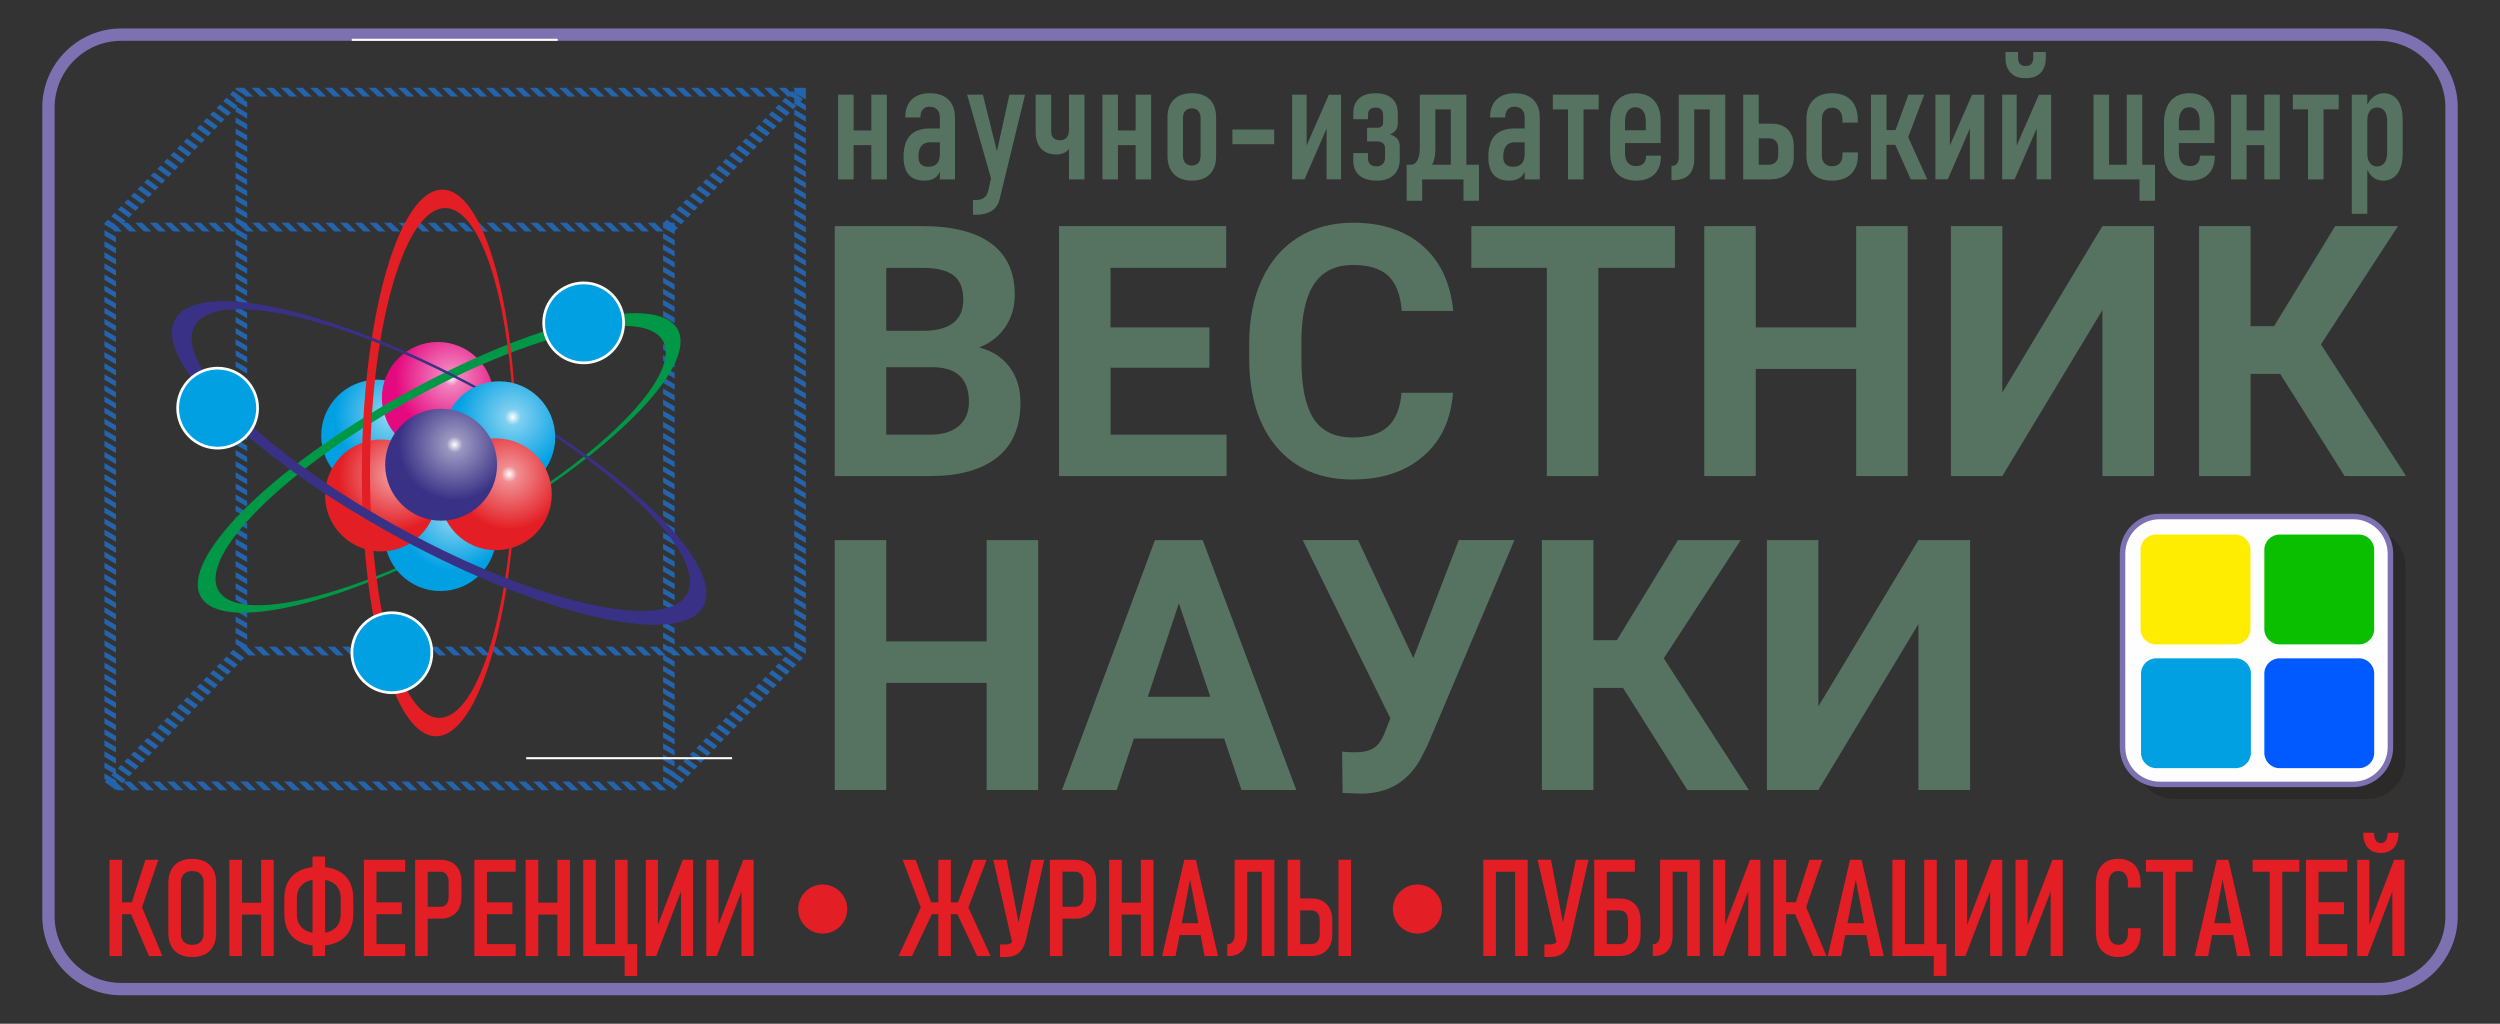 <?xml version="1.0" encoding="UTF-8"?>
<!DOCTYPE svg PUBLIC "-//W3C//DTD SVG 1.1//EN" "http://www.w3.org/Graphics/SVG/1.1/DTD/svg11.dtd">
<!-- Creator: CorelDRAW X5 -->
<svg xmlns="http://www.w3.org/2000/svg" xml:space="preserve" width="91.018mm" height="37.271mm" style="shape-rendering:geometricPrecision; text-rendering:geometricPrecision; image-rendering:optimizeQuality; fill-rule:evenodd; clip-rule:evenodd"
viewBox="0 0 150.58 61.661"
 xmlns:xlink="http://www.w3.org/1999/xlink">
 <rect x="0" y="0" width="150.58" height="61.661" fill="#333333" stroke="none"/>
 <defs>
  <style type="text/css">
   <![CDATA[
    .str3 {stroke:#2B2A29;stroke-width:0.126}
    .str1 {stroke:#FEFEFE;stroke-width:0.126}
    .str2 {stroke:#FEFEFE;stroke-width:0.165}
    .str4 {stroke:#7E71B1;stroke-width:0.331}
    .str0 {stroke:#7E71B1;stroke-width:0.744}
    .fil0 {fill:none}
    .fil14 {fill:#2B2A29}
    .fil4 {fill:#009846}
    .fil8 {fill:#00A0E3}
    .fil9 {fill:#393185}
    .fil7 {fill:#E31E24}
    .fil15 {fill:#FEFEFE}
    .fil18 {fill:#FFED00}
    .fil16 {fill:#015AFF}
    .fil17 {fill:#0ABF00}
    .fil19 {fill:#E31E24;fill-rule:nonzero}
    .fil13 {fill:#567362;fill-rule:nonzero}
    .fil1 {fill:#2364AD;fill-rule:nonzero}
    .fil10 {fill:url(#id0)}
    .fil5 {fill:url(#id1)}
    .fil2 {fill:url(#id2)}
    .fil12 {fill:url(#id3)}
    .fil11 {fill:url(#id4)}
    .fil6 {fill:url(#id5)}
    .fil3 {fill:url(#id6)}
   ]]>
  </style>
  <radialGradient id="id0" gradientUnits="userSpaceOnUse" cx="30.882" cy="25.123" r="3.37" fx="30.882" fy="25.123">
   <stop offset="0" style="stop-color:#FEFEFE"/>
   <stop offset="0.141" style="stop-color:#7FCFF0"/>
   <stop offset="1" style="stop-color:#00A0E3"/>
  </radialGradient>
  <radialGradient id="id1" gradientUnits="userSpaceOnUse" xlink:href="#id0" cx="27.335" cy="31.016" r="3.37" fx="27.335" fy="31.016">
  </radialGradient>
  <radialGradient id="id2" gradientUnits="userSpaceOnUse" xlink:href="#id0" cx="23.526" cy="25.025" r="3.37" fx="23.526" fy="25.025">
  </radialGradient>
  <radialGradient id="id3" gradientUnits="userSpaceOnUse" cx="27.379" cy="26.778" r="3.37" fx="27.379" fy="26.778">
   <stop offset="0" style="stop-color:#FEFEFE"/>
   <stop offset="0.141" style="stop-color:#9B97C1"/>
   <stop offset="1" style="stop-color:#393185"/>
  </radialGradient>
  <radialGradient id="id4" gradientUnits="userSpaceOnUse" cx="30.673" cy="28.557" r="3.37" fx="30.673" fy="28.557">
   <stop offset="0" style="stop-color:#FEFEFE"/>
   <stop offset="0.141" style="stop-color:#F08E91"/>
   <stop offset="1" style="stop-color:#E31E24"/>
  </radialGradient>
  <radialGradient id="id5" gradientUnits="userSpaceOnUse" xlink:href="#id4" cx="23.761" cy="28.629" r="3.37" fx="23.761" fy="28.629">
  </radialGradient>
  <radialGradient id="id6" gradientUnits="userSpaceOnUse" cx="27.179" cy="22.756" r="3.37" fx="27.179" fy="22.756">
   <stop offset="0" style="stop-color:#FEFEFE"/>
   <stop offset="0.141" style="stop-color:#F183BE"/>
   <stop offset="1" style="stop-color:#E5097F"/>
  </radialGradient>
 </defs>
 <g id="Слой_x0020_1">
  <path class="fil0 str0" d="M7.297 59.575l135.986 0c2.408,0 4.378,-1.97 4.378,-4.378l0 -48.732c0,-2.408 -1.97,-4.378 -4.378,-4.378l-135.986 0c-2.408,0 -4.378,1.97 -4.378,4.378l0 48.732c0,2.408 1.97,4.378 4.378,4.378z"/>
  <line class="fil0 str1" x1="21.188" y1="2.398" x2="33.59" y2= "2.398" />
  <g id="_537298632">
   <g>
    <g>
     <path id="_537298344" class="fil1" d="M6.809 13.416l0.539 0.527 -0.441 0 -0.539 -0.527 0.441 0zm0.882 0l0.539 0.527 -0.441 0 -0.539 -0.527 0.441 0zm0.882 0l0.539 0.527 -0.441 0 -0.539 -0.527 0.441 0zm0.882 0l0.539 0.527 -0.441 0 -0.539 -0.527 0.441 0zm0.882 0l0.539 0.527 -0.441 0 -0.539 -0.527 0.441 0zm0.882 0l0.539 0.527 -0.441 0 -0.539 -0.527 0.441 0zm0.882 0l0.539 0.527 -0.441 0 -0.539 -0.527 0.441 0zm0.882 0l0.539 0.527 -0.441 0 -0.539 -0.527 0.441 0zm0.882 0l0.539 0.527 -0.441 0 -0.539 -0.527 0.441 0zm0.882 0l0.539 0.527 -0.441 0 -0.539 -0.527 0.441 0zm0.882 0l0.539 0.527 -0.441 0 -0.539 -0.527 0.441 0zm0.882 0l0.539 0.527 -0.441 0 -0.539 -0.527 0.441 0zm0.882 0l0.539 0.527 -0.441 0 -0.539 -0.527 0.441 0zm0.882 0l0.539 0.527 -0.441 0 -0.539 -0.527 0.441 0zm0.882 0l0.539 0.527 -0.441 0 -0.539 -0.527 0.441 0zm0.882 0l0.539 0.527 -0.441 0 -0.539 -0.527 0.441 0zm0.882 0l0.539 0.527 -0.441 0 -0.539 -0.527 0.441 0zm0.882 0l0.539 0.527 -0.441 0 -0.539 -0.527 0.441 0zm0.882 0l0.539 0.527 -0.441 0 -0.539 -0.527 0.441 0zm0.882 0l0.539 0.527 -0.441 0 -0.539 -0.527 0.441 0zm0.882 0l0.539 0.527 -0.441 0 -0.539 -0.527 0.441 0zm0.882 0l0.539 0.527 -0.441 0 -0.539 -0.527 0.441 0zm0.882 0l0.539 0.527 -0.441 0 -0.539 -0.527 0.441 0zm0.882 0l0.539 0.527 -0.441 0 -0.539 -0.527 0.441 0zm0.882 0l0.539 0.527 -0.441 0 -0.539 -0.527 0.441 0zm0.882 0l0.539 0.527 -0.441 0 -0.539 -0.527 0.441 0zm0.882 0l0.539 0.527 -0.441 0 -0.539 -0.527 0.441 0zm0.882 0l0.539 0.527 -0.441 0 -0.539 -0.527 0.441 0zm0.882 0l0.539 0.527 -0.441 0 -0.539 -0.527 0.441 0zm0.882 0l0.539 0.527 -0.441 0 -0.539 -0.527 0.441 0zm0.882 0l0.539 0.527 -0.441 0 -0.539 -0.527 0.441 0zm0.882 0l0.539 0.527 -0.441 0 -0.539 -0.527 0.441 0zm0.882 0l0.539 0.527 -0.441 0 -0.539 -0.527 0.441 0zm0.882 0l0.539 0.527 -0.441 0 -0.539 -0.527 0.441 0zm0.882 0l0.539 0.527 -0.441 0 -0.539 -0.527 0.441 0zm0.882 0l0.539 0.527 -0.441 0 -0.539 -0.527 0.441 0zm0.882 0l0.539 0.527 -0.441 0 -0.539 -0.527 0.441 0zm0.882 0l0.539 0.527 -0.441 0 -0.539 -0.527 0.441 0zm1.11 0.527l-0.13 0 -0.539 -0.527 0.13 0 0.618 0.468 -0.079 0.06zm-0.539 -0.527l0.618 0 0 0.468 -0.618 -0.468zm0.618 0.703l-0.697 -0.408 0 -0.235 0.697 0.408 0 0.235zm0 0.668l-0.697 -0.408 0 -0.334 0.697 0.408 0 0.334zm0 0.668l-0.697 -0.408 0 -0.334 0.697 0.408 0 0.334zm0 0.668l-0.697 -0.408 0 -0.334 0.697 0.408 0 0.334zm0 0.668l-0.697 -0.408 0 -0.334 0.697 0.408 0 0.334zm0 0.668l-0.697 -0.408 0 -0.334 0.697 0.408 0 0.334zm0 0.668l-0.697 -0.408 0 -0.334 0.697 0.408 0 0.334zm0 0.668l-0.697 -0.408 0 -0.334 0.697 0.408 0 0.334zm0 0.668l-0.697 -0.408 0 -0.334 0.697 0.408 0 0.334zm0 0.668l-0.697 -0.408 0 -0.334 0.697 0.408 0 0.334zm0 0.668l-0.697 -0.408 0 -0.334 0.697 0.408 0 0.334zm0 0.668l-0.697 -0.408 0 -0.334 0.697 0.408 0 0.334zm0 0.668l-0.697 -0.408 0 -0.334 0.697 0.408 0 0.334zm0 0.668l-0.697 -0.408 0 -0.334 0.697 0.408 0 0.334zm0 0.668l-0.697 -0.408 0 -0.334 0.697 0.408 0 0.334zm0 0.668l-0.697 -0.408 0 -0.334 0.697 0.408 0 0.334zm0 0.668l-0.697 -0.408 0 -0.334 0.697 0.408 0 0.334zm0 0.668l-0.697 -0.408 0 -0.334 0.697 0.408 0 0.334zm0 0.668l-0.697 -0.408 0 -0.334 0.697 0.408 0 0.334zm0 0.668l-0.697 -0.408 0 -0.334 0.697 0.408 0 0.334zm0 0.668l-0.697 -0.408 0 -0.334 0.697 0.408 0 0.334zm0 0.668l-0.697 -0.408 0 -0.334 0.697 0.408 0 0.334zm0 0.668l-0.697 -0.408 0 -0.334 0.697 0.408 0 0.334zm0 0.668l-0.697 -0.408 0 -0.334 0.697 0.408 0 0.334zm0 0.668l-0.697 -0.408 0 -0.334 0.697 0.408 0 0.334zm0 0.668l-0.697 -0.408 0 -0.334 0.697 0.408 0 0.334zm0 0.668l-0.697 -0.408 0 -0.334 0.697 0.408 0 0.334zm0 0.668l-0.697 -0.408 0 -0.334 0.697 0.408 0 0.334zm0 0.668l-0.697 -0.408 0 -0.334 0.697 0.408 0 0.334zm0 0.668l-0.697 -0.408 0 -0.334 0.697 0.408 0 0.334zm0 0.668l-0.697 -0.408 0 -0.334 0.697 0.408 0 0.334zm0 0.668l-0.697 -0.408 0 -0.334 0.697 0.408 0 0.334zm0 0.668l-0.697 -0.408 0 -0.334 0.697 0.408 0 0.334zm0 0.668l-0.697 -0.408 0 -0.334 0.697 0.408 0 0.334zm0 0.668l-0.697 -0.408 0 -0.334 0.697 0.408 0 0.334zm0 0.668l-0.697 -0.408 0 -0.334 0.697 0.408 0 0.334zm0 0.668l-0.697 -0.408 0 -0.334 0.697 0.408 0 0.334zm0 0.668l-0.697 -0.408 0 -0.334 0.697 0.408 0 0.334zm0 0.668l-0.697 -0.408 0 -0.334 0.697 0.408 0 0.334zm0 0.668l-0.697 -0.408 0 -0.334 0.697 0.408 0 0.334zm0 0.668l-0.697 -0.408 0 -0.334 0.697 0.408 0 0.334zm0 0.668l-0.697 -0.408 0 -0.334 0.697 0.408 0 0.334zm0 0.668l-0.697 -0.408 0 -0.334 0.697 0.408 0 0.334zm0 0.668l-0.697 -0.408 0 -0.334 0.697 0.408 0 0.334zm0 0.668l-0.697 -0.408 0 -0.334 0.697 0.408 0 0.334zm0 0.668l-0.697 -0.408 0 -0.334 0.697 0.408 0 0.334zm0 0.668l-0.697 -0.408 0 -0.334 0.697 0.408 0 0.334zm0 0.668l-0.697 -0.408 0 -0.334 0.697 0.408 0 0.334zm0 0.668l-0.697 -0.408 0 -0.334 0.697 0.408 0 0.334zm0 0.668l-0.697 -0.408 0 -0.334 0.697 0.408 0 0.334zm0 0.668l-0.697 -0.408 0 -0.334 0.697 0.408 0 0.334zm-0.929 0.084l-0.539 -0.527 0.441 0 0.539 0.527 -0.441 0zm-0.882 0l-0.539 -0.527 0.441 0 0.539 0.527 -0.441 0zm-0.882 0l-0.539 -0.527 0.441 0 0.539 0.527 -0.441 0zm-0.882 0l-0.539 -0.527 0.441 0 0.539 0.527 -0.441 0zm-0.882 0l-0.539 -0.527 0.441 0 0.539 0.527 -0.441 0zm-0.882 0l-0.539 -0.527 0.441 0 0.539 0.527 -0.441 0zm-0.882 0l-0.539 -0.527 0.441 0 0.539 0.527 -0.441 0zm-0.882 0l-0.539 -0.527 0.441 0 0.539 0.527 -0.441 0zm-0.882 0l-0.539 -0.527 0.441 0 0.539 0.527 -0.441 0zm-0.882 0l-0.539 -0.527 0.441 0 0.539 0.527 -0.441 0zm-0.882 0l-0.539 -0.527 0.441 0 0.539 0.527 -0.441 0zm-0.882 0l-0.539 -0.527 0.441 0 0.539 0.527 -0.441 0zm-0.882 0l-0.539 -0.527 0.441 0 0.539 0.527 -0.441 0zm-0.882 0l-0.539 -0.527 0.441 0 0.539 0.527 -0.441 0zm-0.882 0l-0.539 -0.527 0.441 0 0.539 0.527 -0.441 0zm-0.882 0l-0.539 -0.527 0.441 0 0.539 0.527 -0.441 0zm-0.882 0l-0.539 -0.527 0.441 0 0.539 0.527 -0.441 0zm-0.882 0l-0.539 -0.527 0.441 0 0.539 0.527 -0.441 0zm-0.882 0l-0.539 -0.527 0.441 0 0.539 0.527 -0.441 0zm-0.882 0l-0.539 -0.527 0.441 0 0.539 0.527 -0.441 0zm-0.882 0l-0.539 -0.527 0.441 0 0.539 0.527 -0.441 0zm-0.882 0l-0.539 -0.527 0.441 0 0.539 0.527 -0.441 0zm-0.882 0l-0.539 -0.527 0.441 0 0.539 0.527 -0.441 0zm-0.882 0l-0.539 -0.527 0.441 0 0.539 0.527 -0.441 0zm-0.882 0l-0.539 -0.527 0.441 0 0.539 0.527 -0.441 0zm-0.882 0l-0.539 -0.527 0.441 0 0.539 0.527 -0.441 0zm-0.882 0l-0.539 -0.527 0.441 0 0.539 0.527 -0.441 0zm-0.882 0l-0.539 -0.527 0.441 0 0.539 0.527 -0.441 0zm-0.882 0l-0.539 -0.527 0.441 0 0.539 0.527 -0.441 0zm-0.882 0l-0.539 -0.527 0.441 0 0.539 0.527 -0.441 0zm-0.882 0l-0.539 -0.527 0.441 0 0.539 0.527 -0.441 0zm-0.882 0l-0.539 -0.527 0.441 0 0.539 0.527 -0.441 0zm-0.882 0l-0.539 -0.527 0.441 0 0.539 0.527 -0.441 0zm-0.882 0l-0.539 -0.527 0.441 0 0.539 0.527 -0.441 0zm-0.882 0l-0.539 -0.527 0.441 0 0.539 0.527 -0.441 0zm-0.882 0l-0.539 -0.527 0.441 0 0.539 0.527 -0.441 0zm-0.882 0l-0.539 -0.527 0.441 0 0.539 0.527 -0.441 0zm-0.882 0l-0.539 -0.527 0.441 0 0.539 0.527 -0.441 0zm-0.78 -1.012l0.697 0.408 0 0.334 -0.697 -0.408 0 -0.334zm0 -0.668l0.697 0.408 0 0.334 -0.697 -0.408 0 -0.334zm0 -0.668l0.697 0.408 0 0.334 -0.697 -0.408 0 -0.334zm0 -0.668l0.697 0.408 0 0.334 -0.697 -0.408 0 -0.334zm0 -0.668l0.697 0.408 0 0.334 -0.697 -0.408 0 -0.334zm0 -0.668l0.697 0.408 0 0.334 -0.697 -0.408 0 -0.334zm0 -0.668l0.697 0.408 0 0.334 -0.697 -0.408 0 -0.334zm0 -0.668l0.697 0.408 0 0.334 -0.697 -0.408 0 -0.334zm0 -0.668l0.697 0.408 0 0.334 -0.697 -0.408 0 -0.334zm0 -0.668l0.697 0.408 0 0.334 -0.697 -0.408 0 -0.334zm0 -0.668l0.697 0.408 0 0.334 -0.697 -0.408 0 -0.334zm0 -0.668l0.697 0.408 0 0.334 -0.697 -0.408 0 -0.334zm0 -0.668l0.697 0.408 0 0.334 -0.697 -0.408 0 -0.334zm0 -0.668l0.697 0.408 0 0.334 -0.697 -0.408 0 -0.334zm0 -0.668l0.697 0.408 0 0.334 -0.697 -0.408 0 -0.334zm0 -0.668l0.697 0.408 0 0.334 -0.697 -0.408 0 -0.334zm0 -0.668l0.697 0.408 0 0.334 -0.697 -0.408 0 -0.334zm0 -0.668l0.697 0.408 0 0.334 -0.697 -0.408 0 -0.334zm0 -0.668l0.697 0.408 0 0.334 -0.697 -0.408 0 -0.334zm0 -0.668l0.697 0.408 0 0.334 -0.697 -0.408 0 -0.334zm0 -0.668l0.697 0.408 0 0.334 -0.697 -0.408 0 -0.334zm0 -0.668l0.697 0.408 0 0.334 -0.697 -0.408 0 -0.334zm0 -0.668l0.697 0.408 0 0.334 -0.697 -0.408 0 -0.334zm0 -0.668l0.697 0.408 0 0.334 -0.697 -0.408 0 -0.334zm0 -0.668l0.697 0.408 0 0.334 -0.697 -0.408 0 -0.334zm0 -0.668l0.697 0.408 0 0.334 -0.697 -0.408 0 -0.334zm0 -0.668l0.697 0.408 0 0.334 -0.697 -0.408 0 -0.334zm0 -0.668l0.697 0.408 0 0.334 -0.697 -0.408 0 -0.334zm0 -0.668l0.697 0.408 0 0.334 -0.697 -0.408 0 -0.334zm0 -0.668l0.697 0.408 0 0.334 -0.697 -0.408 0 -0.334zm0 -0.668l0.697 0.408 0 0.334 -0.697 -0.408 0 -0.334zm0 -0.668l0.697 0.408 0 0.334 -0.697 -0.408 0 -0.334zm0 -0.668l0.697 0.408 0 0.334 -0.697 -0.408 0 -0.334zm0 -0.668l0.697 0.408 0 0.334 -0.697 -0.408 0 -0.334zm0 -0.668l0.697 0.408 0 0.334 -0.697 -0.408 0 -0.334zm0 -0.668l0.697 0.408 0 0.334 -0.697 -0.408 0 -0.334zm0 -0.668l0.697 0.408 0 0.334 -0.697 -0.408 0 -0.334zm0 -0.668l0.697 0.408 0 0.334 -0.697 -0.408 0 -0.334zm0 -0.668l0.697 0.408 0 0.334 -0.697 -0.408 0 -0.334zm0 -0.668l0.697 0.408 0 0.334 -0.697 -0.408 0 -0.334zm0 -0.668l0.697 0.408 0 0.334 -0.697 -0.408 0 -0.334zm0 -0.668l0.697 0.408 0 0.334 -0.697 -0.408 0 -0.334zm0 -0.668l0.697 0.408 0 0.334 -0.697 -0.408 0 -0.334zm0 -0.668l0.697 0.408 0 0.334 -0.697 -0.408 0 -0.334zm0 -0.668l0.697 0.408 0 0.334 -0.697 -0.408 0 -0.334zm0 -0.668l0.697 0.408 0 0.334 -0.697 -0.408 0 -0.334zm0 -0.668l0.697 0.408 0 0.334 -0.697 -0.408 0 -0.334zm0 -0.668l0.697 0.408 0 0.334 -0.697 -0.408 0 -0.334zm0 -0.668l0.697 0.408 0 0.334 -0.697 -0.408 0 -0.334zm0 -0.668l0.697 0.408 0 0.334 -0.697 -0.408 0 -0.334zm0.697 0.025l0 0.049 -0.697 -0.408 0 -0.049 0.079 -0.06 0.618 0.468zm-0.697 -0.408l0 -0.06 0.079 0 -0.079 0.06z"/>
    </g>
    <g>
     <path id="_537298056" class="fil1" d="M14.711 5.29l0.539 0.527 -0.441 0 -0.539 -0.527 0.441 0zm0.882 0l0.539 0.527 -0.441 0 -0.539 -0.527 0.441 0zm0.882 0l0.539 0.527 -0.441 0 -0.539 -0.527 0.441 0zm0.882 0l0.539 0.527 -0.441 0 -0.539 -0.527 0.441 0zm0.882 0l0.539 0.527 -0.441 0 -0.539 -0.527 0.441 0zm0.882 0l0.539 0.527 -0.441 0 -0.539 -0.527 0.441 0zm0.882 0l0.539 0.527 -0.441 0 -0.539 -0.527 0.441 0zm0.882 0l0.539 0.527 -0.441 0 -0.539 -0.527 0.441 0zm0.882 0l0.539 0.527 -0.441 0 -0.539 -0.527 0.441 0zm0.882 0l0.539 0.527 -0.441 0 -0.539 -0.527 0.441 0zm0.882 0l0.539 0.527 -0.441 0 -0.539 -0.527 0.441 0zm0.882 0l0.539 0.527 -0.441 0 -0.539 -0.527 0.441 0zm0.882 0l0.539 0.527 -0.441 0 -0.539 -0.527 0.441 0zm0.882 0l0.539 0.527 -0.441 0 -0.539 -0.527 0.441 0zm0.882 0l0.539 0.527 -0.441 0 -0.539 -0.527 0.441 0zm0.882 0l0.539 0.527 -0.441 0 -0.539 -0.527 0.441 0zm0.882 0l0.539 0.527 -0.441 0 -0.539 -0.527 0.441 0zm0.882 0l0.539 0.527 -0.441 0 -0.539 -0.527 0.441 0zm0.882 0l0.539 0.527 -0.441 0 -0.539 -0.527 0.441 0zm0.882 0l0.539 0.527 -0.441 0 -0.539 -0.527 0.441 0zm0.882 0l0.539 0.527 -0.441 0 -0.539 -0.527 0.441 0zm0.882 0l0.539 0.527 -0.441 0 -0.539 -0.527 0.441 0zm0.882 0l0.539 0.527 -0.441 0 -0.539 -0.527 0.441 0zm0.882 0l0.539 0.527 -0.441 0 -0.539 -0.527 0.441 0zm0.882 0l0.539 0.527 -0.441 0 -0.539 -0.527 0.441 0zm0.882 0l0.539 0.527 -0.441 0 -0.539 -0.527 0.441 0zm0.882 0l0.539 0.527 -0.441 0 -0.539 -0.527 0.441 0zm0.882 0l0.539 0.527 -0.441 0 -0.539 -0.527 0.441 0zm0.882 0l0.539 0.527 -0.441 0 -0.539 -0.527 0.441 0zm0.882 0l0.539 0.527 -0.441 0 -0.539 -0.527 0.441 0zm0.882 0l0.539 0.527 -0.441 0 -0.539 -0.527 0.441 0zm0.882 0l0.539 0.527 -0.441 0 -0.539 -0.527 0.441 0zm0.882 0l0.539 0.527 -0.441 0 -0.539 -0.527 0.441 0zm0.882 0l0.539 0.527 -0.441 0 -0.539 -0.527 0.441 0zm0.882 0l0.539 0.527 -0.441 0 -0.539 -0.527 0.441 0zm0.882 0l0.539 0.527 -0.441 0 -0.539 -0.527 0.441 0zm0.882 0l0.539 0.527 -0.441 0 -0.539 -0.527 0.441 0zm0.882 0l0.539 0.527 -0.441 0 -0.539 -0.527 0.441 0zm1.11 0.527l-0.13 0 -0.539 -0.527 0.13 0 0.618 0.468 -0.079 0.06zm-0.539 -0.527l0.618 0 0 0.468 -0.618 -0.468zm0.618 0.703l-0.697 -0.408 0 -0.235 0.697 0.408 0 0.235zm0 0.668l-0.697 -0.408 0 -0.334 0.697 0.408 0 0.334zm0 0.668l-0.697 -0.408 0 -0.334 0.697 0.408 0 0.334zm0 0.668l-0.697 -0.408 0 -0.334 0.697 0.408 0 0.334zm0 0.668l-0.697 -0.408 0 -0.334 0.697 0.408 0 0.334zm0 0.668l-0.697 -0.408 0 -0.334 0.697 0.408 0 0.334zm0 0.668l-0.697 -0.408 0 -0.334 0.697 0.408 0 0.334zm0 0.668l-0.697 -0.408 0 -0.334 0.697 0.408 0 0.334zm0 0.668l-0.697 -0.408 0 -0.334 0.697 0.408 0 0.334zm0 0.668l-0.697 -0.408 0 -0.334 0.697 0.408 0 0.334zm0 0.668l-0.697 -0.408 0 -0.334 0.697 0.408 0 0.334zm0 0.668l-0.697 -0.408 0 -0.334 0.697 0.408 0 0.334zm0 0.668l-0.697 -0.408 0 -0.334 0.697 0.408 0 0.334zm0 0.668l-0.697 -0.408 0 -0.334 0.697 0.408 0 0.334zm0 0.668l-0.697 -0.408 0 -0.334 0.697 0.408 0 0.334zm0 0.668l-0.697 -0.408 0 -0.334 0.697 0.408 0 0.334zm0 0.668l-0.697 -0.408 0 -0.334 0.697 0.408 0 0.334zm0 0.668l-0.697 -0.408 0 -0.334 0.697 0.408 0 0.334zm0 0.668l-0.697 -0.408 0 -0.334 0.697 0.408 0 0.334zm0 0.668l-0.697 -0.408 0 -0.334 0.697 0.408 0 0.334zm0 0.668l-0.697 -0.408 0 -0.334 0.697 0.408 0 0.334zm0 0.668l-0.697 -0.408 0 -0.334 0.697 0.408 0 0.334zm0 0.668l-0.697 -0.408 0 -0.334 0.697 0.408 0 0.334zm0 0.668l-0.697 -0.408 0 -0.334 0.697 0.408 0 0.334zm0 0.668l-0.697 -0.408 0 -0.334 0.697 0.408 0 0.334zm0 0.668l-0.697 -0.408 0 -0.334 0.697 0.408 0 0.334zm0 0.668l-0.697 -0.408 0 -0.334 0.697 0.408 0 0.334zm0 0.668l-0.697 -0.408 0 -0.334 0.697 0.408 0 0.334zm0 0.668l-0.697 -0.408 0 -0.334 0.697 0.408 0 0.334zm0 0.668l-0.697 -0.408 0 -0.334 0.697 0.408 0 0.334zm0 0.668l-0.697 -0.408 0 -0.334 0.697 0.408 0 0.334zm0 0.668l-0.697 -0.408 0 -0.334 0.697 0.408 0 0.334zm0 0.668l-0.697 -0.408 0 -0.334 0.697 0.408 0 0.334zm0 0.668l-0.697 -0.408 0 -0.334 0.697 0.408 0 0.334zm0 0.668l-0.697 -0.408 0 -0.334 0.697 0.408 0 0.334zm0 0.668l-0.697 -0.408 0 -0.334 0.697 0.408 0 0.334zm0 0.668l-0.697 -0.408 0 -0.334 0.697 0.408 0 0.334zm0 0.668l-0.697 -0.408 0 -0.334 0.697 0.408 0 0.334zm0 0.668l-0.697 -0.408 0 -0.334 0.697 0.408 0 0.334zm0 0.668l-0.697 -0.408 0 -0.334 0.697 0.408 0 0.334zm0 0.668l-0.697 -0.408 0 -0.334 0.697 0.408 0 0.334zm0 0.668l-0.697 -0.408 0 -0.334 0.697 0.408 0 0.334zm0 0.668l-0.697 -0.408 0 -0.334 0.697 0.408 0 0.334zm0 0.668l-0.697 -0.408 0 -0.334 0.697 0.408 0 0.334zm0 0.668l-0.697 -0.408 0 -0.334 0.697 0.408 0 0.334zm0 0.668l-0.697 -0.408 0 -0.334 0.697 0.408 0 0.334zm0 0.668l-0.697 -0.408 0 -0.334 0.697 0.408 0 0.334zm0 0.668l-0.697 -0.408 0 -0.334 0.697 0.408 0 0.334zm0 0.668l-0.697 -0.408 0 -0.334 0.697 0.408 0 0.334zm0 0.668l-0.697 -0.408 0 -0.334 0.697 0.408 0 0.334zm0 0.668l-0.697 -0.408 0 -0.334 0.697 0.408 0 0.334zm-0.929 0.084l-0.539 -0.527 0.441 0 0.539 0.527 -0.441 0zm-0.882 0l-0.539 -0.527 0.441 0 0.539 0.527 -0.441 0zm-0.882 0l-0.539 -0.527 0.441 0 0.539 0.527 -0.441 0zm-0.882 0l-0.539 -0.527 0.441 0 0.539 0.527 -0.441 0zm-0.882 0l-0.539 -0.527 0.441 0 0.539 0.527 -0.441 0zm-0.882 0l-0.539 -0.527 0.441 0 0.539 0.527 -0.441 0zm-0.882 0l-0.539 -0.527 0.441 0 0.539 0.527 -0.441 0zm-0.882 0l-0.539 -0.527 0.441 0 0.539 0.527 -0.441 0zm-0.882 0l-0.539 -0.527 0.441 0 0.539 0.527 -0.441 0zm-0.882 0l-0.539 -0.527 0.441 0 0.539 0.527 -0.441 0zm-0.882 0l-0.539 -0.527 0.441 0 0.539 0.527 -0.441 0zm-0.882 0l-0.539 -0.527 0.441 0 0.539 0.527 -0.441 0zm-0.882 0l-0.539 -0.527 0.441 0 0.539 0.527 -0.441 0zm-0.882 0l-0.539 -0.527 0.441 0 0.539 0.527 -0.441 0zm-0.882 0l-0.539 -0.527 0.441 0 0.539 0.527 -0.441 0zm-0.882 0l-0.539 -0.527 0.441 0 0.539 0.527 -0.441 0zm-0.882 0l-0.539 -0.527 0.441 0 0.539 0.527 -0.441 0zm-0.882 0l-0.539 -0.527 0.441 0 0.539 0.527 -0.441 0zm-0.882 0l-0.539 -0.527 0.441 0 0.539 0.527 -0.441 0zm-0.882 0l-0.539 -0.527 0.441 0 0.539 0.527 -0.441 0zm-0.882 0l-0.539 -0.527 0.441 0 0.539 0.527 -0.441 0zm-0.882 0l-0.539 -0.527 0.441 0 0.539 0.527 -0.441 0zm-0.882 0l-0.539 -0.527 0.441 0 0.539 0.527 -0.441 0zm-0.882 0l-0.539 -0.527 0.441 0 0.539 0.527 -0.441 0zm-0.882 0l-0.539 -0.527 0.441 0 0.539 0.527 -0.441 0zm-0.882 0l-0.539 -0.527 0.441 0 0.539 0.527 -0.441 0zm-0.882 0l-0.539 -0.527 0.441 0 0.539 0.527 -0.441 0zm-0.882 0l-0.539 -0.527 0.441 0 0.539 0.527 -0.441 0zm-0.882 0l-0.539 -0.527 0.441 0 0.539 0.527 -0.441 0zm-0.882 0l-0.539 -0.527 0.441 0 0.539 0.527 -0.441 0zm-0.882 0l-0.539 -0.527 0.441 0 0.539 0.527 -0.441 0zm-0.882 0l-0.539 -0.527 0.441 0 0.539 0.527 -0.441 0zm-0.882 0l-0.539 -0.527 0.441 0 0.539 0.527 -0.441 0zm-0.882 0l-0.539 -0.527 0.441 0 0.539 0.527 -0.441 0zm-0.882 0l-0.539 -0.527 0.441 0 0.539 0.527 -0.441 0zm-0.882 0l-0.539 -0.527 0.441 0 0.539 0.527 -0.441 0zm-0.882 0l-0.539 -0.527 0.441 0 0.539 0.527 -0.441 0zm-0.882 0l-0.539 -0.527 0.441 0 0.539 0.527 -0.441 0zm-0.78 -1.012l0.697 0.408 0 0.334 -0.697 -0.408 0 -0.334zm0 -0.668l0.697 0.408 0 0.334 -0.697 -0.408 0 -0.334zm0 -0.668l0.697 0.408 0 0.334 -0.697 -0.408 0 -0.334zm0 -0.668l0.697 0.408 0 0.334 -0.697 -0.408 0 -0.334zm0 -0.668l0.697 0.408 0 0.334 -0.697 -0.408 0 -0.334zm0 -0.668l0.697 0.408 0 0.334 -0.697 -0.408 0 -0.334zm0 -0.668l0.697 0.408 0 0.334 -0.697 -0.408 0 -0.334zm0 -0.668l0.697 0.408 0 0.334 -0.697 -0.408 0 -0.334zm0 -0.668l0.697 0.408 0 0.334 -0.697 -0.408 0 -0.334zm0 -0.668l0.697 0.408 0 0.334 -0.697 -0.408 0 -0.334zm0 -0.668l0.697 0.408 0 0.334 -0.697 -0.408 0 -0.334zm0 -0.668l0.697 0.408 0 0.334 -0.697 -0.408 0 -0.334zm0 -0.668l0.697 0.408 0 0.334 -0.697 -0.408 0 -0.334zm0 -0.668l0.697 0.408 0 0.334 -0.697 -0.408 0 -0.334zm0 -0.668l0.697 0.408 0 0.334 -0.697 -0.408 0 -0.334zm0 -0.668l0.697 0.408 0 0.334 -0.697 -0.408 0 -0.334zm0 -0.668l0.697 0.408 0 0.334 -0.697 -0.408 0 -0.334zm0 -0.668l0.697 0.408 0 0.334 -0.697 -0.408 0 -0.334zm0 -0.668l0.697 0.408 0 0.334 -0.697 -0.408 0 -0.334zm0 -0.668l0.697 0.408 0 0.334 -0.697 -0.408 0 -0.334zm0 -0.668l0.697 0.408 0 0.334 -0.697 -0.408 0 -0.334zm0 -0.668l0.697 0.408 0 0.334 -0.697 -0.408 0 -0.334zm0 -0.668l0.697 0.408 0 0.334 -0.697 -0.408 0 -0.334zm0 -0.668l0.697 0.408 0 0.334 -0.697 -0.408 0 -0.334zm0 -0.668l0.697 0.408 0 0.334 -0.697 -0.408 0 -0.334zm0 -0.668l0.697 0.408 0 0.334 -0.697 -0.408 0 -0.334zm0 -0.668l0.697 0.408 0 0.334 -0.697 -0.408 0 -0.334zm0 -0.668l0.697 0.408 0 0.334 -0.697 -0.408 0 -0.334zm0 -0.668l0.697 0.408 0 0.334 -0.697 -0.408 0 -0.334zm0 -0.668l0.697 0.408 0 0.334 -0.697 -0.408 0 -0.334zm0 -0.668l0.697 0.408 0 0.334 -0.697 -0.408 0 -0.334zm0 -0.668l0.697 0.408 0 0.334 -0.697 -0.408 0 -0.334zm0 -0.668l0.697 0.408 0 0.334 -0.697 -0.408 0 -0.334zm0 -0.668l0.697 0.408 0 0.334 -0.697 -0.408 0 -0.334zm0 -0.668l0.697 0.408 0 0.334 -0.697 -0.408 0 -0.334zm0 -0.668l0.697 0.408 0 0.334 -0.697 -0.408 0 -0.334zm0 -0.668l0.697 0.408 0 0.334 -0.697 -0.408 0 -0.334zm0 -0.668l0.697 0.408 0 0.334 -0.697 -0.408 0 -0.334zm0 -0.668l0.697 0.408 0 0.334 -0.697 -0.408 0 -0.334zm0 -0.668l0.697 0.408 0 0.334 -0.697 -0.408 0 -0.334zm0 -0.668l0.697 0.408 0 0.334 -0.697 -0.408 0 -0.334zm0 -0.668l0.697 0.408 0 0.334 -0.697 -0.408 0 -0.334zm0 -0.668l0.697 0.408 0 0.334 -0.697 -0.408 0 -0.334zm0 -0.668l0.697 0.408 0 0.334 -0.697 -0.408 0 -0.334zm0 -0.668l0.697 0.408 0 0.334 -0.697 -0.408 0 -0.334zm0 -0.668l0.697 0.408 0 0.334 -0.697 -0.408 0 -0.334zm0 -0.668l0.697 0.408 0 0.334 -0.697 -0.408 0 -0.334zm0 -0.668l0.697 0.408 0 0.334 -0.697 -0.408 0 -0.334zm0 -0.668l0.697 0.408 0 0.334 -0.697 -0.408 0 -0.334zm0 -0.668l0.697 0.408 0 0.334 -0.697 -0.408 0 -0.334zm0.697 0.025l0 0.049 -0.697 -0.408 0 -0.049 0.079 -0.06 0.618 0.468zm-0.697 -0.408l0 -0.06 0.079 0 -0.079 0.06z"/>
    </g>
    <g>
     <path class="fil1" d="M6.502 13.233l0.668 0.486 -0.198 0.204 -0.668 -0.486 0.198 -0.204zm0.396 -0.408l0.668 0.486 -0.198 0.204 -0.668 -0.486 0.198 -0.204zm0.396 -0.408l0.668 0.486 -0.198 0.204 -0.668 -0.486 0.198 -0.204zm0.396 -0.408l0.668 0.486 -0.198 0.204 -0.668 -0.486 0.198 -0.204zm0.396 -0.408l0.668 0.486 -0.198 0.204 -0.668 -0.486 0.198 -0.204zm0.397 -0.408l0.668 0.486 -0.198 0.204 -0.668 -0.486 0.198 -0.204zm0.397 -0.408l0.668 0.486 -0.198 0.204 -0.668 -0.486 0.198 -0.204zm0.397 -0.408l0.668 0.486 -0.198 0.204 -0.668 -0.486 0.198 -0.204zm0.397 -0.408l0.668 0.486 -0.198 0.204 -0.668 -0.486 0.198 -0.204zm0.397 -0.408l0.668 0.486 -0.198 0.204 -0.668 -0.486 0.198 -0.204zm0.397 -0.408l0.668 0.486 -0.198 0.204 -0.668 -0.486 0.198 -0.204zm0.397 -0.408l0.668 0.486 -0.198 0.204 -0.668 -0.486 0.198 -0.204zm0.397 -0.408l0.668 0.486 -0.198 0.204 -0.668 -0.486 0.198 -0.204zm0.397 -0.408l0.668 0.486 -0.198 0.204 -0.668 -0.486 0.198 -0.204zm0.397 -0.408l0.668 0.486 -0.198 0.204 -0.668 -0.486 0.198 -0.204zm0.397 -0.408l0.668 0.486 -0.198 0.204 -0.668 -0.486 0.198 -0.204zm0.397 -0.408l0.668 0.486 -0.198 0.204 -0.668 -0.486 0.198 -0.204zm0.397 -0.408l0.668 0.486 -0.198 0.204 -0.668 -0.486 0.198 -0.204zm0.397 -0.408l0.668 0.486 -0.198 0.204 -0.668 -0.486 0.198 -0.204zm0.397 -0.408l0.668 0.486 -0.198 0.204 -0.668 -0.486 0.198 -0.204z"/>
    </g>
    <g>
     <path class="fil1" d="M40.16 13.233l0.668 0.486 -0.198 0.204 -0.668 -0.486 0.198 -0.204zm0.396 -0.408l0.668 0.486 -0.198 0.204 -0.668 -0.486 0.198 -0.204zm0.396 -0.408l0.668 0.486 -0.198 0.204 -0.668 -0.486 0.198 -0.204zm0.396 -0.408l0.668 0.486 -0.198 0.204 -0.668 -0.486 0.198 -0.204zm0.396 -0.408l0.668 0.486 -0.198 0.204 -0.668 -0.486 0.198 -0.204zm0.397 -0.408l0.668 0.486 -0.198 0.204 -0.668 -0.486 0.198 -0.204zm0.397 -0.408l0.668 0.486 -0.198 0.204 -0.668 -0.486 0.198 -0.204zm0.397 -0.408l0.668 0.486 -0.198 0.204 -0.668 -0.486 0.198 -0.204zm0.397 -0.408l0.668 0.486 -0.198 0.204 -0.668 -0.486 0.198 -0.204zm0.397 -0.408l0.668 0.486 -0.198 0.204 -0.668 -0.486 0.198 -0.204zm0.397 -0.408l0.668 0.486 -0.198 0.204 -0.668 -0.486 0.198 -0.204zm0.397 -0.408l0.668 0.486 -0.198 0.204 -0.668 -0.486 0.198 -0.204zm0.397 -0.408l0.668 0.486 -0.198 0.204 -0.668 -0.486 0.198 -0.204zm0.397 -0.408l0.668 0.486 -0.198 0.204 -0.668 -0.486 0.198 -0.204zm0.397 -0.408l0.668 0.486 -0.198 0.204 -0.668 -0.486 0.198 -0.204zm0.397 -0.408l0.668 0.486 -0.198 0.204 -0.668 -0.486 0.198 -0.204zm0.397 -0.408l0.668 0.486 -0.198 0.204 -0.668 -0.486 0.198 -0.204zm0.397 -0.408l0.668 0.486 -0.198 0.204 -0.668 -0.486 0.198 -0.204zm0.397 -0.408l0.668 0.486 -0.198 0.204 -0.668 -0.486 0.198 -0.204zm0.397 -0.408l0.668 0.486 -0.198 0.204 -0.668 -0.486 0.198 -0.204z"/>
    </g>
    <g>
     <path class="fil1" d="M40.16 46.891l0.668 0.486 -0.198 0.204 -0.668 -0.486 0.198 -0.204zm0.396 -0.408l0.668 0.486 -0.198 0.204 -0.668 -0.486 0.198 -0.204zm0.396 -0.408l0.668 0.486 -0.198 0.204 -0.668 -0.486 0.198 -0.204zm0.396 -0.408l0.668 0.486 -0.198 0.204 -0.668 -0.486 0.198 -0.204zm0.396 -0.408l0.668 0.486 -0.198 0.204 -0.668 -0.486 0.198 -0.204zm0.397 -0.408l0.668 0.486 -0.198 0.204 -0.668 -0.486 0.198 -0.204zm0.397 -0.408l0.668 0.486 -0.198 0.204 -0.668 -0.486 0.198 -0.204zm0.397 -0.408l0.668 0.486 -0.198 0.204 -0.668 -0.486 0.198 -0.204zm0.397 -0.408l0.668 0.486 -0.198 0.204 -0.668 -0.486 0.198 -0.204zm0.397 -0.408l0.668 0.486 -0.198 0.204 -0.668 -0.486 0.198 -0.204zm0.397 -0.408l0.668 0.486 -0.198 0.204 -0.668 -0.486 0.198 -0.204zm0.397 -0.408l0.668 0.486 -0.198 0.204 -0.668 -0.486 0.198 -0.204zm0.397 -0.408l0.668 0.486 -0.198 0.204 -0.668 -0.486 0.198 -0.204zm0.397 -0.408l0.668 0.486 -0.198 0.204 -0.668 -0.486 0.198 -0.204zm0.397 -0.408l0.668 0.486 -0.198 0.204 -0.668 -0.486 0.198 -0.204zm0.397 -0.408l0.668 0.486 -0.198 0.204 -0.668 -0.486 0.198 -0.204zm0.397 -0.408l0.668 0.486 -0.198 0.204 -0.668 -0.486 0.198 -0.204zm0.397 -0.408l0.668 0.486 -0.198 0.204 -0.668 -0.486 0.198 -0.204zm0.397 -0.408l0.668 0.486 -0.198 0.204 -0.668 -0.486 0.198 -0.204zm0.397 -0.408l0.668 0.486 -0.198 0.204 -0.668 -0.486 0.198 -0.204z"/>
    </g>
    <g>
     <path class="fil1" d="M6.502 46.891l0.668 0.486 -0.198 0.204 -0.668 -0.486 0.198 -0.204zm0.396 -0.408l0.668 0.486 -0.198 0.204 -0.668 -0.486 0.198 -0.204zm0.396 -0.408l0.668 0.486 -0.198 0.204 -0.668 -0.486 0.198 -0.204zm0.396 -0.408l0.668 0.486 -0.198 0.204 -0.668 -0.486 0.198 -0.204zm0.396 -0.408l0.668 0.486 -0.198 0.204 -0.668 -0.486 0.198 -0.204zm0.397 -0.408l0.668 0.486 -0.198 0.204 -0.668 -0.486 0.198 -0.204zm0.397 -0.408l0.668 0.486 -0.198 0.204 -0.668 -0.486 0.198 -0.204zm0.397 -0.408l0.668 0.486 -0.198 0.204 -0.668 -0.486 0.198 -0.204zm0.397 -0.408l0.668 0.486 -0.198 0.204 -0.668 -0.486 0.198 -0.204zm0.397 -0.408l0.668 0.486 -0.198 0.204 -0.668 -0.486 0.198 -0.204zm0.397 -0.408l0.668 0.486 -0.198 0.204 -0.668 -0.486 0.198 -0.204zm0.397 -0.408l0.668 0.486 -0.198 0.204 -0.668 -0.486 0.198 -0.204zm0.397 -0.408l0.668 0.486 -0.198 0.204 -0.668 -0.486 0.198 -0.204zm0.397 -0.408l0.668 0.486 -0.198 0.204 -0.668 -0.486 0.198 -0.204zm0.397 -0.408l0.668 0.486 -0.198 0.204 -0.668 -0.486 0.198 -0.204zm0.397 -0.408l0.668 0.486 -0.198 0.204 -0.668 -0.486 0.198 -0.204zm0.397 -0.408l0.668 0.486 -0.198 0.204 -0.668 -0.486 0.198 -0.204zm0.397 -0.408l0.668 0.486 -0.198 0.204 -0.668 -0.486 0.198 -0.204zm0.397 -0.408l0.668 0.486 -0.198 0.204 -0.668 -0.486 0.198 -0.204zm0.397 -0.408l0.668 0.486 -0.198 0.204 -0.668 -0.486 0.198 -0.204z"/>
    </g>
   </g>
   <path class="fil2" d="M22.718 22.868c1.861,0 3.37,1.509 3.37,3.37 0,1.861 -1.509,3.37 -3.37,3.37 -1.861,0 -3.37,-1.509 -3.37,-3.37 0,-1.861 1.509,-3.37 3.37,-3.37z"/>
   <path class="fil3" d="M26.371 20.599c1.861,0 3.37,1.509 3.37,3.37 0,1.861 -1.509,3.37 -3.37,3.37 -1.861,0 -3.37,-1.509 -3.37,-3.37 0,-1.861 1.509,-3.37 3.37,-3.37z"/>
   <path class="fil4" d="M24.175 23.823c7.931,-4.447 15.379,-6.234 16.637,-3.991 1.258,2.243 -4.152,7.666 -12.082,12.114 -7.931,4.447 -15.379,6.234 -16.637,3.991 -1.258,-2.243 4.152,-7.666 12.082,-12.114zm0.243 0.433c7.396,-4.147 14.343,-5.814 15.516,-3.722 1.173,2.092 -3.872,7.15 -11.268,11.297 -7.396,4.147 -14.342,5.814 -15.516,3.722 -1.173,-2.092 3.872,-7.15 11.268,-11.297z"/>
   <path class="fil5" d="M26.526 28.859c1.861,0 3.37,1.509 3.37,3.37 0,1.861 -1.509,3.37 -3.37,3.37 -1.861,0 -3.37,-1.509 -3.37,-3.37 0,-1.861 1.509,-3.37 3.37,-3.37z"/>
   <path class="fil6" d="M22.952 26.472c1.861,0 3.37,1.509 3.37,3.37 0,1.861 -1.509,3.37 -3.37,3.37 -1.861,0 -3.37,-1.509 -3.37,-3.37 0,-1.861 1.509,-3.37 3.37,-3.37z"/>
   <path class="fil7" d="M21.796 27.826c0.114,-9.092 2.291,-16.436 4.862,-16.404 2.571,0.032 4.563,7.429 4.449,16.52 -0.114,9.092 -2.291,16.436 -4.862,16.404 -2.571,-0.032 -4.564,-7.429 -4.449,-16.52zm0.496 0.006c0.106,-8.479 2.136,-15.328 4.535,-15.298 2.398,0.03 4.256,6.928 4.15,15.407 -0.106,8.479 -2.136,15.328 -4.535,15.298 -2.398,-0.03 -4.256,-6.928 -4.15,-15.407z"/>
   <path class="fil8 str2" d="M23.602 36.906c1.33,0 2.408,1.078 2.408,2.407 0,1.33 -1.078,2.408 -2.408,2.408 -1.33,0 -2.407,-1.078 -2.407,-2.408 0,-1.33 1.078,-2.407 2.407,-2.407z"/>
   <path class="fil8 str2" d="M35.154 17.04c1.33,0 2.408,1.078 2.408,2.407 0,1.33 -1.078,2.408 -2.408,2.408 -1.33,0 -2.407,-1.078 -2.407,-2.408 0,-1.33 1.078,-2.407 2.407,-2.407z"/>
   <path class="fil9" d="M24.008 32.383c-8.783,-4.774 -14.809,-10.658 -13.459,-13.142 1.35,-2.484 9.565,-0.628 18.348,4.146 8.783,4.774 14.809,10.658 13.459,13.142 -1.35,2.484 -9.565,0.628 -18.348,-4.146zm0.26 -0.479c-8.191,-4.452 -13.81,-9.939 -12.551,-12.255 1.259,-2.317 8.92,-0.586 17.111,3.866 8.191,4.452 13.81,9.939 12.551,12.256 -1.259,2.317 -8.92,0.586 -17.111,-3.866z"/>
   <path class="fil8 str2" d="M13.107 22.176c1.33,0 2.408,1.078 2.408,2.407 0,1.33 -1.078,2.408 -2.408,2.408 -1.33,0 -2.407,-1.078 -2.407,-2.408 0,-1.33 1.078,-2.407 2.407,-2.407z"/>
   <path class="fil10" d="M30.073 22.966c1.861,0 3.37,1.509 3.37,3.37 0,1.861 -1.509,3.37 -3.37,3.37 -1.861,0 -3.37,-1.509 -3.37,-3.37 0,-1.861 1.509,-3.37 3.37,-3.37z"/>
   <path class="fil11" d="M29.864 26.401c1.861,0 3.37,1.509 3.37,3.37 0,1.861 -1.509,3.37 -3.37,3.37 -1.861,0 -3.37,-1.509 -3.37,-3.37 0,-1.861 1.509,-3.37 3.37,-3.37z"/>
   <path class="fil12" d="M26.57 24.622c1.861,0 3.37,1.509 3.37,3.37 0,1.861 -1.509,3.37 -3.37,3.37 -1.861,0 -3.37,-1.509 -3.37,-3.37 0,-1.861 1.509,-3.37 3.37,-3.37z"/>
  </g>
  <line class="fil0 str1" x1="31.694" y1="45.668" x2="44.096" y2= "45.668" />
  <path class="fil13" d="M50.278 28.673l0 -15.053 5.272 0c1.828,0 3.211,0.349 4.157,1.048 0.942,0.702 1.415,1.725 1.415,3.077 0,0.737 -0.191,1.387 -0.568,1.948 -0.378,0.561 -0.907,0.974 -1.581,1.235 0.769,0.194 1.38,0.582 1.824,1.168 0.445,0.586 0.667,1.306 0.667,2.153 0,1.447 -0.462,2.544 -1.387,3.289 -0.925,0.744 -2.241,1.122 -3.949,1.136l-5.851 0zm3.102 -6.556l0 4.065 2.657 0c0.73,0 1.299,-0.173 1.711,-0.522 0.409,-0.349 0.614,-0.829 0.614,-1.443 0,-1.38 -0.713,-2.078 -2.142,-2.1l-2.841 0zm0 -2.191l2.294 0c1.563,-0.028 2.347,-0.653 2.347,-1.87 0,-0.681 -0.198,-1.175 -0.593,-1.475 -0.399,-0.3 -1.023,-0.448 -1.877,-0.448l-2.17 0 0 3.793zm19.464 2.223l-5.953 0 0 4.033 6.987 0 0 2.491 -10.089 0 0 -15.053 10.068 0 0 2.512 -6.966 0 0 3.589 5.953 0 0 2.428zm14.672 1.51c-0.12,1.62 -0.716,2.897 -1.796,3.825 -1.076,0.932 -2.498,1.397 -4.263,1.397 -1.93,0 -3.448,-0.649 -4.556,-1.948 -1.104,-1.299 -1.659,-3.084 -1.659,-5.349l0 -0.921c0,-1.447 0.254,-2.724 0.766,-3.825 0.508,-1.104 1.239,-1.951 2.184,-2.541 0.949,-0.589 2.05,-0.882 3.303,-0.882 1.74,0 3.137,0.466 4.199,1.397 1.062,0.928 1.673,2.234 1.838,3.917l-3.102 0c-0.074,-0.97 -0.346,-1.676 -0.812,-2.114 -0.462,-0.438 -1.171,-0.656 -2.124,-0.656 -1.034,0 -1.807,0.371 -2.318,1.112 -0.515,0.741 -0.78,1.888 -0.79,3.447l0 1.136c0,1.627 0.244,2.816 0.738,3.568 0.494,0.752 1.27,1.126 2.333,1.126 0.956,0 1.673,-0.219 2.145,-0.656 0.469,-0.438 0.741,-1.115 0.811,-2.033l3.102 0zm13.367 -7.527l-4.612 0 0 12.541 -3.102 0 0 -12.541 -4.548 0 0 -2.512 12.262 0 0 2.512zm14.02 12.541l-3.102 0 0 -6.45 -6.048 0 0 6.45 -3.102 0 0 -15.053 3.102 0 0 6.101 6.048 0 0 -6.101 3.102 0 0 15.053zm11.729 -15.053l3.112 0 0 15.053 -3.112 0 0 -9.997 -6.027 9.997 -3.098 0 0 -15.053 3.098 0 0 10.018 6.027 -10.018zm10.71 8.899l-1.785 0 0 6.154 -3.102 0 0 -15.053 3.102 0 0 6.027 1.415 0 3.68 -6.027 3.783 0 -4.64 7.121 5.127 7.933 -3.702 0 -3.878 -6.154zm-74.812 25.066l-3.102 0 0 -6.45 -6.048 0 0 6.45 -3.102 0 0 -15.053 3.102 0 0 6.101 6.048 0 0 -6.101 3.102 0 0 15.053zm11.204 -3.102l-5.438 0 -1.034 3.102 -3.296 0 5.6 -15.053 2.876 0 5.635 15.053 -3.299 0 -1.044 -3.102zm-4.601 -2.513l3.765 0 -1.891 -5.635 -1.874 5.635zm15.992 -2.325l2.742 -7.114 3.349 0 -5.261 12.417 -0.423 0.819c-0.78,1.359 -1.973,2.036 -3.578,2.036l-1.087 -0.042 -0.028 -2.491c0.162,0.028 0.434,0.042 0.805,0.042 0.434,0 0.783,-0.074 1.048,-0.226 0.268,-0.152 0.49,-0.434 0.667,-0.84l0.385 -0.981 -5.282 -10.734 3.338 0 3.328 7.114zm12.633 1.786l-1.785 0 0 6.154 -3.102 0 0 -15.053 3.102 0 0 6.027 1.415 0 3.68 -6.027 3.783 0 -4.64 7.121 5.127 7.933 -3.702 0 -3.878 -6.154zm17.792 -8.899l3.112 0 0 15.053 -3.112 0 0 -9.997 -6.027 9.997 -3.098 0 0 -15.053 3.098 0 0 10.018 6.027 -10.018z"/>
  <path class="fil13" d="M52.482 5.704l0.933 0 0 5.102 -0.933 0 0 -5.102zm-2.002 0l0.935 0 0 5.102 -0.935 0 0 -5.102zm0.555 2.153l2.03 0 0 0.886 -2.03 0 0 -0.886zm5.575 -0.782c0,-0.206 -0.055,-0.366 -0.164,-0.478 -0.111,-0.114 -0.263,-0.17 -0.46,-0.17 -0.174,0 -0.309,0.055 -0.406,0.17 -0.096,0.112 -0.144,0.272 -0.144,0.478l-0.909 0c0,-0.465 0.129,-0.824 0.388,-1.079 0.26,-0.253 0.624,-0.381 1.097,-0.381 0.317,0 0.589,0.057 0.815,0.173 0.227,0.114 0.398,0.28 0.517,0.498 0.117,0.218 0.176,0.482 0.176,0.789l0 3.731 -0.909 0 0 -3.731zm-0.929 3.805c-0.42,0 -0.733,-0.119 -0.943,-0.356 -0.21,-0.238 -0.315,-0.596 -0.315,-1.076 0,-0.572 0.131,-1.002 0.394,-1.285 0.262,-0.284 0.656,-0.425 1.185,-0.425l0.653 0 0.069 0.836 -0.717 0c-0.23,0 -0.403,0.072 -0.517,0.218 -0.114,0.146 -0.171,0.366 -0.171,0.656 0,0.201 0.049,0.349 0.149,0.448 0.099,0.099 0.25,0.148 0.45,0.148 0.233,0 0.406,-0.066 0.52,-0.195 0.116,-0.129 0.173,-0.324 0.173,-0.582l0.104 0.472c-0.003,0.253 -0.044,0.465 -0.121,0.634 -0.077,0.171 -0.191,0.297 -0.344,0.381 -0.153,0.084 -0.342,0.126 -0.569,0.126zm6.06 -5.176l-1.534 6.297c-0.052,0.21 -0.139,0.382 -0.262,0.52 -0.124,0.137 -0.285,0.242 -0.485,0.31 -0.2,0.069 -0.44,0.104 -0.718,0.104l-0.138 0 0 -0.886 0.138 0c0.23,0 0.408,-0.049 0.537,-0.144 0.128,-0.097 0.213,-0.245 0.255,-0.445l1.263 -5.757 0.943 0zm-3.485 0l0.944 0 1.096 4.409 -0.472 1.096 -1.569 -5.505zm6.131 0l0.933 0 0 5.102 -0.933 0 0 -5.102zm-0.753 3.602c-0.265,0 -0.492,-0.052 -0.678,-0.159 -0.186,-0.106 -0.329,-0.26 -0.428,-0.461 -0.097,-0.201 -0.148,-0.445 -0.148,-0.73l0 -2.252 0.935 0 0 2.237c0,0.161 0.045,0.285 0.137,0.374 0.092,0.087 0.223,0.133 0.393,0.133 0.171,0 0.304,-0.054 0.399,-0.158 0.094,-0.106 0.143,-0.253 0.143,-0.448l0 -0.889 0.314 0 0 0.904c0,0.463 -0.092,0.819 -0.277,1.072 -0.186,0.252 -0.45,0.378 -0.79,0.378zm4.768 -3.602l0.933 0 0 5.102 -0.933 0 0 -5.102zm-2.002 0l0.935 0 0 5.102 -0.935 0 0 -5.102zm0.555 2.153l2.03 0 0 0.886 -2.03 0 0 -0.886zm4.839 3.023c-0.309,0 -0.574,-0.059 -0.795,-0.175 -0.22,-0.116 -0.389,-0.285 -0.505,-0.507 -0.117,-0.222 -0.175,-0.487 -0.175,-0.799l0 -2.33c0,-0.307 0.057,-0.571 0.175,-0.789 0.116,-0.218 0.285,-0.382 0.505,-0.497 0.221,-0.112 0.487,-0.169 0.795,-0.169 0.307,0 0.57,0.057 0.789,0.169 0.218,0.114 0.382,0.279 0.496,0.497 0.112,0.218 0.17,0.482 0.17,0.789l0 2.346c0,0.307 -0.057,0.572 -0.17,0.792 -0.114,0.218 -0.278,0.386 -0.496,0.5 -0.218,0.116 -0.482,0.173 -0.789,0.173zm-0.01 -0.909c0.166,0 0.297,-0.052 0.391,-0.154 0.092,-0.104 0.139,-0.25 0.139,-0.441l0 -2.265c0,-0.185 -0.047,-0.327 -0.139,-0.429 -0.094,-0.104 -0.225,-0.156 -0.391,-0.156 -0.164,0 -0.294,0.052 -0.389,0.156 -0.094,0.102 -0.143,0.245 -0.143,0.429l0 2.265c0,0.188 0.047,0.334 0.141,0.438 0.092,0.106 0.223,0.158 0.391,0.158zm4.963 -2.168l0 0.884 -2.517 0 0 -0.884 2.517 0zm3.158 2.998l0 -3.46 0.117 0.128 -1.445 3.332 -0.748 0 0 -5.097 0.871 0 0 3.46 -0.117 -0.127 1.455 -3.332 0.737 0 0 5.097 -0.869 0zm3.007 0.079c-0.299,0 -0.55,-0.047 -0.758,-0.141 -0.21,-0.092 -0.367,-0.228 -0.478,-0.404 -0.109,-0.178 -0.164,-0.393 -0.164,-0.644l0 -0.472 0.886 0 0 0.324c0,0.151 0.044,0.269 0.134,0.352 0.09,0.082 0.218,0.124 0.381,0.124 0.161,0 0.287,-0.049 0.376,-0.144 0.09,-0.097 0.136,-0.23 0.136,-0.401l0 -0.545c0,-0.131 -0.044,-0.233 -0.128,-0.305 -0.086,-0.072 -0.203,-0.107 -0.354,-0.107l-0.601 0 0 -0.822 0.601 0c0.114,0 0.203,-0.025 0.267,-0.077 0.064,-0.054 0.097,-0.129 0.097,-0.226l0 -0.492c0,-0.134 -0.04,-0.238 -0.121,-0.312 -0.081,-0.074 -0.193,-0.111 -0.337,-0.111 -0.144,0 -0.255,0.037 -0.334,0.112 -0.079,0.075 -0.117,0.181 -0.117,0.315l0 0.275 -0.886 0 0 -0.374c0,-0.376 0.117,-0.669 0.349,-0.877 0.233,-0.208 0.562,-0.312 0.988,-0.312 0.426,0 0.757,0.104 0.99,0.312 0.235,0.208 0.352,0.503 0.352,0.883l0 0.639c0,0.137 -0.035,0.262 -0.104,0.371 -0.069,0.111 -0.191,0.201 -0.367,0.273 0.206,0.065 0.356,0.156 0.45,0.272 0.092,0.117 0.139,0.272 0.139,0.465l0 0.748c0,0.413 -0.121,0.733 -0.364,0.96 -0.242,0.228 -0.585,0.342 -1.032,0.342zm1.953 -0.958l0.117 0c0.111,0 0.206,-0.042 0.287,-0.124 0.081,-0.081 0.143,-0.2 0.185,-0.356 0.044,-0.156 0.064,-0.346 0.064,-0.567l0 -3.171 0.935 0 0 3.309c0,0.498 -0.117,0.872 -0.354,1.122 -0.237,0.252 -0.575,0.376 -1.017,0.376l-0.216 0 0 -0.589zm-0.138 0l0.933 0 0 2.168 -0.933 0 0 -2.168zm0 0l3.809 0 0 0.884 -3.809 0 0 -0.884zm3.421 0l0.933 0 0 2.168 -0.933 0 0 -2.168zm-0.762 -4.218l0.933 0 0 5.102 -0.933 0 0 -5.102zm-1.245 0l1.706 0 0 0.884 -1.706 0 0 -0.884zm5.693 1.371c0,-0.206 -0.055,-0.366 -0.164,-0.478 -0.111,-0.114 -0.263,-0.17 -0.46,-0.17 -0.174,0 -0.309,0.055 -0.406,0.17 -0.096,0.112 -0.144,0.272 -0.144,0.478l-0.909 0c0,-0.465 0.129,-0.824 0.388,-1.079 0.26,-0.253 0.624,-0.381 1.097,-0.381 0.317,0 0.589,0.057 0.815,0.173 0.227,0.114 0.398,0.28 0.517,0.498 0.117,0.218 0.176,0.482 0.176,0.789l0 3.731 -0.909 0 0 -3.731zm-0.929 3.805c-0.42,0 -0.733,-0.119 -0.943,-0.356 -0.21,-0.238 -0.315,-0.596 -0.315,-1.076 0,-0.572 0.131,-1.002 0.394,-1.285 0.262,-0.284 0.656,-0.425 1.185,-0.425l0.653 0 0.069 0.836 -0.717 0c-0.23,0 -0.403,0.072 -0.517,0.218 -0.114,0.146 -0.171,0.366 -0.171,0.656 0,0.201 0.049,0.349 0.149,0.448 0.099,0.099 0.25,0.148 0.45,0.148 0.233,0 0.406,-0.066 0.52,-0.195 0.116,-0.129 0.173,-0.324 0.173,-0.582l0.104 0.472c-0.003,0.253 -0.044,0.465 -0.121,0.634 -0.077,0.171 -0.191,0.297 -0.344,0.381 -0.153,0.084 -0.342,0.126 -0.569,0.126zm3.539 -5.176l0.935 0 0 5.102 -0.935 0 0 -5.102zm-0.914 0l2.763 0 0 0.884 -2.763 0 0 -0.884zm5.003 5.176c-0.327,0 -0.606,-0.067 -0.837,-0.2 -0.232,-0.133 -0.408,-0.325 -0.53,-0.577 -0.124,-0.252 -0.185,-0.557 -0.185,-0.915l0 -1.783c0,-0.378 0.059,-0.7 0.18,-0.97 0.119,-0.269 0.292,-0.472 0.518,-0.611 0.225,-0.139 0.498,-0.21 0.815,-0.21 0.32,0 0.596,0.065 0.826,0.195 0.23,0.129 0.404,0.317 0.523,0.565 0.121,0.247 0.18,0.547 0.18,0.898l0 1.346 -2.389 0 0 -0.772 1.495 0 0 -0.555c0,-0.265 -0.055,-0.47 -0.164,-0.614 -0.111,-0.144 -0.267,-0.216 -0.47,-0.216 -0.196,0 -0.349,0.077 -0.456,0.232 -0.109,0.154 -0.163,0.374 -0.163,0.658l0 1.864c0,0.248 0.057,0.443 0.171,0.582 0.116,0.139 0.277,0.208 0.487,0.208 0.195,0 0.344,-0.05 0.451,-0.154 0.106,-0.102 0.159,-0.25 0.159,-0.44l0 -0.035 0.894 0 0 0.035c0,0.468 -0.131,0.831 -0.393,1.086 -0.263,0.257 -0.632,0.384 -1.112,0.384zm2.144 -0.884c0.148,0 0.258,-0.045 0.329,-0.134 0.072,-0.087 0.109,-0.221 0.109,-0.403l0 -3.755 0.934 0 0 3.844c0,0.292 -0.047,0.534 -0.141,0.725 -0.094,0.191 -0.235,0.336 -0.423,0.433 -0.188,0.097 -0.425,0.144 -0.71,0.144l-0.099 0 0 -0.854zm2.305 -4.292l0.935 0 0 5.102 -0.935 0 0 -5.102zm-1.243 0l1.706 0 0 0.884 -1.706 0 0 -0.884zm3.745 4.218l1.057 0c0.181,0 0.32,-0.054 0.418,-0.158 0.099,-0.106 0.148,-0.252 0.148,-0.443l0 -0.383c0,-0.127 -0.022,-0.237 -0.066,-0.327 -0.045,-0.091 -0.109,-0.159 -0.195,-0.206 -0.086,-0.047 -0.186,-0.072 -0.305,-0.072l-1.057 0 0 -0.884 1.22 0c0.282,0 0.522,0.054 0.723,0.159 0.2,0.107 0.352,0.262 0.456,0.465 0.106,0.203 0.158,0.45 0.158,0.738l0 0.637c0,0.285 -0.055,0.53 -0.168,0.733 -0.111,0.203 -0.275,0.357 -0.492,0.465 -0.216,0.106 -0.475,0.159 -0.777,0.159l-1.121 0 0 -0.884zm-0.487 -4.218l0.935 0 0 5.102 -0.935 0 0 -5.102zm5.349 5.176c-0.329,0 -0.607,-0.059 -0.836,-0.178 -0.23,-0.117 -0.406,-0.29 -0.527,-0.518 -0.121,-0.226 -0.181,-0.502 -0.181,-0.822l0 -2.154c0,-0.337 0.061,-0.624 0.181,-0.862 0.121,-0.237 0.297,-0.418 0.528,-0.542 0.232,-0.126 0.508,-0.188 0.834,-0.188 0.327,0 0.607,0.062 0.841,0.188 0.231,0.124 0.409,0.307 0.53,0.547 0.121,0.242 0.181,0.53 0.181,0.867l0 0.168 -0.923 0 0 -0.168c0,-0.232 -0.055,-0.413 -0.163,-0.54 -0.109,-0.127 -0.258,-0.191 -0.453,-0.191 -0.196,0 -0.349,0.062 -0.46,0.19 -0.109,0.126 -0.164,0.304 -0.164,0.532l0 2.154c0,0.206 0.055,0.366 0.164,0.478 0.111,0.114 0.263,0.17 0.46,0.17 0.195,0 0.346,-0.059 0.455,-0.176 0.111,-0.117 0.166,-0.282 0.166,-0.492l0 -0.163 0.928 0 0 0.163c0,0.324 -0.06,0.601 -0.185,0.831 -0.122,0.23 -0.3,0.405 -0.532,0.527 -0.233,0.121 -0.515,0.181 -0.846,0.181zm3.8 -2.975l0.8 -2.201 0.958 0 -1.096 2.886 -0.663 -0.685zm-1.451 -2.201l0.935 0 0 5.102 -0.935 0 0 -5.102zm1.446 2.978l0.683 -0.663 1.258 2.787 -0.993 0 -0.948 -2.124zm-0.96 -0.846l1.721 0 0 0.886 -1.721 0 0 -0.886zm5.468 2.965l0 -3.46 0.117 0.128 -1.445 3.332 -0.748 0 0 -5.097 0.871 0 0 3.46 -0.117 -0.127 1.455 -3.332 0.737 0 0 5.097 -0.869 0zm4.025 0l0 -3.46 0.117 0.128 -1.445 3.332 -0.748 0 0 -5.097 0.871 0 0 3.46 -0.117 -0.127 1.455 -3.332 0.737 0 0 5.097 -0.869 0zm-0.708 -6.096c-0.371,0 -0.658,-0.107 -0.862,-0.322 -0.206,-0.215 -0.309,-0.517 -0.309,-0.906l0 -0.344 0.758 0 0 0.354c0,0.153 0.035,0.273 0.107,0.359 0.072,0.084 0.175,0.128 0.305,0.128l0.087 0c0.133,0 0.233,-0.044 0.305,-0.128 0.072,-0.086 0.109,-0.206 0.109,-0.359l0 -0.354 0.757 0 0 0.344c0,0.389 -0.102,0.691 -0.307,0.906 -0.205,0.215 -0.493,0.322 -0.864,0.322l-0.087 0zm6.134 0.998l0.933 0 0 5.102 -0.933 0 0 -5.102zm-1.446 4.218l1.976 0 0 0.884 -1.976 0 0 -0.884zm-0.555 -4.218l0.935 0 0 5.102 -0.935 0 0 -5.102zm2.768 4.218l0.933 0 0 2.168 -0.933 0 0 -2.168zm3.027 0.958c-0.327,0 -0.606,-0.067 -0.837,-0.2 -0.232,-0.133 -0.408,-0.325 -0.53,-0.577 -0.124,-0.252 -0.185,-0.557 -0.185,-0.915l0 -1.783c0,-0.378 0.059,-0.7 0.18,-0.97 0.119,-0.269 0.292,-0.472 0.518,-0.611 0.225,-0.139 0.498,-0.21 0.815,-0.21 0.32,0 0.596,0.065 0.826,0.195 0.23,0.129 0.404,0.317 0.523,0.565 0.121,0.247 0.18,0.547 0.18,0.898l0 1.346 -2.389 0 0 -0.772 1.495 0 0 -0.555c0,-0.265 -0.055,-0.47 -0.164,-0.614 -0.111,-0.144 -0.267,-0.216 -0.47,-0.216 -0.196,0 -0.349,0.077 -0.456,0.232 -0.109,0.154 -0.163,0.374 -0.163,0.658l0 1.864c0,0.248 0.057,0.443 0.171,0.582 0.116,0.139 0.277,0.208 0.487,0.208 0.195,0 0.344,-0.05 0.451,-0.154 0.106,-0.102 0.159,-0.25 0.159,-0.44l0 -0.035 0.894 0 0 0.035c0,0.468 -0.131,0.831 -0.393,1.086 -0.263,0.257 -0.632,0.384 -1.112,0.384zm4.49 -5.176l0.933 0 0 5.102 -0.933 0 0 -5.102zm-2.002 0l0.935 0 0 5.102 -0.935 0 0 -5.102zm0.555 2.153l2.03 0 0 0.886 -2.03 0 0 -0.886zm4.08 -2.153l0.935 0 0 5.102 -0.935 0 0 -5.102zm-0.914 0l2.763 0 0 0.884 -2.763 0 0 -0.884zm3.549 0l0.935 0 0 7.176 -0.935 0 0 -7.176zm1.877 5.176c-0.242,0 -0.453,-0.077 -0.631,-0.231 -0.178,-0.154 -0.305,-0.367 -0.381,-0.644l0.069 -0.79c0,0.169 0.023,0.315 0.07,0.438 0.049,0.121 0.117,0.213 0.206,0.277 0.091,0.064 0.198,0.096 0.322,0.096 0.188,0 0.334,-0.072 0.441,-0.218 0.106,-0.146 0.159,-0.351 0.159,-0.612l0 -1.918c0,-0.252 -0.054,-0.45 -0.159,-0.592 -0.107,-0.143 -0.253,-0.213 -0.441,-0.213 -0.124,0 -0.231,0.032 -0.322,0.094 -0.089,0.062 -0.158,0.151 -0.206,0.27 -0.047,0.117 -0.07,0.258 -0.07,0.423l-0.104 -0.708c0.106,-0.299 0.255,-0.529 0.448,-0.691 0.193,-0.161 0.408,-0.243 0.644,-0.243 0.242,0 0.45,0.064 0.621,0.19 0.173,0.126 0.304,0.31 0.391,0.554 0.089,0.242 0.133,0.535 0.133,0.879l0 1.992c0,0.347 -0.045,0.644 -0.139,0.891 -0.094,0.248 -0.228,0.436 -0.406,0.565 -0.176,0.129 -0.391,0.195 -0.644,0.195z"/>
  <path class="fil7" d="M49.554 53.276c0.816,0 1.477,0.661 1.477,1.478 0,0.816 -0.661,1.477 -1.477,1.477 -0.816,0 -1.478,-0.661 -1.478,-1.477 0,-0.816 0.661,-1.478 1.478,-1.478z"/>
  <path class="fil7" d="M85.376 53.276c0.816,0 1.477,0.661 1.477,1.478 0,0.816 -0.661,1.477 -1.477,1.477 -0.816,0 -1.478,-0.661 -1.478,-1.477 0,-0.816 0.661,-1.478 1.478,-1.478z"/>
  <path class="fil14 str3" d="M130.933 31.919l11.655 0c1.232,0 2.24,1.008 2.24,2.24l0 11.655c0,1.232 -1.008,2.24 -2.24,2.24l-11.655 0c-1.232,0 -2.24,-1.008 -2.24,-2.24l0 -11.655c0,-1.232 1.008,-2.24 2.24,-2.24z"/>
  <path class="fil15 str4" d="M130.085 31.11l11.655 0c1.232,0 2.24,1.008 2.24,2.24l0 11.655c0,1.232 -1.008,2.24 -2.24,2.24l-11.655 0c-1.232,0 -2.24,-1.008 -2.24,-2.24l0 -11.655c0,-1.232 1.008,-2.24 2.24,-2.24z"/>
  <path class="fil8" d="M129.878 39.651l4.779 0c0.505,0 0.919,0.413 0.919,0.919l0 4.779c0,0.505 -0.413,0.919 -0.919,0.919l-4.779 0c-0.505,0 -0.919,-0.413 -0.919,-0.919l0 -4.779c0,-0.505 0.413,-0.919 0.919,-0.919z"/>
  <path class="fil16" d="M137.304 39.651l4.779 0c0.505,0 0.919,0.413 0.919,0.919l0 4.779c0,0.505 -0.413,0.919 -0.919,0.919l-4.779 0c-0.505,0 -0.919,-0.413 -0.919,-0.919l0 -4.779c0,-0.505 0.413,-0.919 0.919,-0.919z"/>
  <path class="fil17" d="M137.304 32.198l4.779 0c0.505,0 0.919,0.413 0.919,0.919l0 4.779c0,0.505 -0.413,0.919 -0.919,0.919l-4.779 0c-0.505,0 -0.919,-0.413 -0.919,-0.919l0 -4.779c0,-0.505 0.413,-0.919 0.919,-0.919z"/>
  <path class="fil18" d="M129.851 32.198l4.779 0c0.505,0 0.919,0.413 0.919,0.919l0 4.779c0,0.505 -0.413,0.919 -0.919,0.919l-4.779 0c-0.505,0 -0.919,-0.413 -0.919,-0.919l0 -4.779c0,-0.505 0.413,-0.919 0.919,-0.919z"/>
  <path class="fil0" d="M4.696 61.661l141.188 0c2.583,0 4.696,-2.113 4.696,-4.696l0 -52.27c0,-2.583 -2.113,-4.695 -4.696,-4.695l-141.188 0c-2.583,0 -4.696,2.113 -4.696,4.695l0 52.27c0,2.583 2.113,4.696 4.696,4.696z"/>
  <path class="fil19" d="M7.913 54.433l0.845 -2.644 0.781 0 -1.136 3.302 -0.49 -0.657zm-0.044 0.573l0.674 -0.391 1.24 2.971 -0.81 0 -1.104 -2.58zm-1.273 -3.217l0.758 0 0 5.798 -0.758 0 0 -5.798zm0.395 2.56l1.556 0 0 0.717 -1.556 0 0 -0.717zm4.589 3.298c-0.304,0 -0.562,-0.057 -0.779,-0.172 -0.215,-0.114 -0.38,-0.28 -0.493,-0.498 -0.113,-0.218 -0.169,-0.48 -0.169,-0.785l0 -3.006c0,-0.309 0.056,-0.572 0.169,-0.789 0.113,-0.219 0.278,-0.384 0.493,-0.497 0.216,-0.113 0.475,-0.17 0.779,-0.17 0.302,0 0.562,0.057 0.777,0.17 0.215,0.113 0.38,0.278 0.493,0.497 0.113,0.218 0.169,0.48 0.169,0.789l0 3.006c0,0.305 -0.056,0.567 -0.169,0.785 -0.113,0.218 -0.278,0.384 -0.493,0.498 -0.215,0.114 -0.475,0.172 -0.777,0.172zm0 -0.738c0.143,0 0.265,-0.027 0.369,-0.082 0.102,-0.054 0.18,-0.133 0.233,-0.237 0.053,-0.105 0.08,-0.229 0.08,-0.376l0 -3.054c0,-0.146 -0.027,-0.271 -0.08,-0.374 -0.053,-0.105 -0.131,-0.184 -0.233,-0.238 -0.103,-0.054 -0.226,-0.082 -0.369,-0.082 -0.144,0 -0.267,0.027 -0.369,0.082 -0.103,0.054 -0.181,0.133 -0.234,0.238 -0.053,0.103 -0.079,0.229 -0.079,0.374l0 3.054c0,0.147 0.026,0.271 0.079,0.376 0.053,0.104 0.131,0.182 0.234,0.237 0.102,0.054 0.225,0.082 0.369,0.082zm4.15 -5.12l0.758 0 0 5.798 -0.758 0 0 -5.798zm-1.914 0l0.762 0 0 5.798 -0.762 0 0 -5.798zm0.506 2.584l1.779 0 0 0.717 -1.779 0 0 -0.717zm4.88 2.595c-0.438,0 -0.814,-0.075 -1.124,-0.223 -0.312,-0.15 -0.547,-0.366 -0.71,-0.651 -0.162,-0.284 -0.242,-0.627 -0.242,-1.029l0 -0.957c0,-0.402 0.08,-0.744 0.242,-1.029 0.163,-0.285 0.399,-0.501 0.71,-0.649 0.31,-0.148 0.686,-0.223 1.124,-0.223 0.438,0 0.814,0.075 1.124,0.223 0.312,0.148 0.548,0.365 0.71,0.649 0.162,0.284 0.244,0.627 0.244,1.029l0 0.957c0,0.402 -0.082,0.744 -0.244,1.029 -0.162,0.284 -0.399,0.501 -0.71,0.651 -0.31,0.148 -0.686,0.223 -1.124,0.223zm-0.378 -5.378l0.757 0 0 5.996 -0.757 0 0 -5.996zm0.378 4.62c0.418,0 0.742,-0.099 0.973,-0.298 0.231,-0.2 0.347,-0.482 0.347,-0.847l0 -0.957c0,-0.363 -0.116,-0.645 -0.347,-0.845 -0.231,-0.199 -0.555,-0.299 -0.973,-0.299 -0.416,0 -0.742,0.101 -0.973,0.299 -0.231,0.2 -0.347,0.482 -0.347,0.845l0 0.957c0,0.365 0.116,0.646 0.347,0.847 0.231,0.199 0.557,0.298 0.973,0.298zm2.715 -4.422l0.758 0 0 5.798 -0.758 0 0 -5.798zm0.395 5.08l2.093 0 0 0.717 -2.093 0 0 -0.717zm0 -2.52l1.894 0 0 0.717 -1.894 0 0 -0.717zm0 -2.56l2.093 0 0 0.719 -2.093 0 0 -0.719zm3.111 2.831l1.096 0c0.103,0 0.193,-0.023 0.27,-0.071 0.076,-0.049 0.133,-0.117 0.173,-0.208 0.041,-0.09 0.06,-0.197 0.06,-0.322l0 -0.889c0,-0.131 -0.019,-0.242 -0.06,-0.335 -0.04,-0.094 -0.097,-0.165 -0.173,-0.214 -0.076,-0.049 -0.166,-0.074 -0.27,-0.074l-1.096 0 0 -0.719 1.081 0c0.273,0 0.506,0.052 0.699,0.155 0.192,0.105 0.339,0.256 0.44,0.454 0.102,0.2 0.153,0.44 0.153,0.719l0 0.921c0,0.273 -0.052,0.508 -0.154,0.701 -0.102,0.195 -0.25,0.343 -0.442,0.445 -0.193,0.102 -0.425,0.154 -0.695,0.154l-1.081 0 0 -0.719zm-0.419 -2.831l0.758 0 0 5.798 -0.758 0 0 -5.798zm3.568 0l0.758 0 0 5.798 -0.758 0 0 -5.798zm0.395 5.08l2.093 0 0 0.717 -2.093 0 0 -0.717zm0 -2.52l1.894 0 0 0.717 -1.894 0 0 -0.717zm0 -2.56l2.093 0 0 0.719 -2.093 0 0 -0.719zm4.606 0l0.758 0 0 5.798 -0.758 0 0 -5.798zm-1.914 0l0.762 0 0 5.798 -0.762 0 0 -5.798zm0.506 2.584l1.779 0 0 0.717 -1.779 0 0 -0.717zm4.88 -2.584l0.758 0 0 5.798 -0.758 0 0 -5.798zm-1.407 5.08l1.783 0 0 0.717 -1.783 0 0 -0.717zm1.986 0l0.758 0 0 1.918 -0.758 0 0 -1.918zm-2.496 -5.08l0.758 0 0 5.798 -0.758 0 0 -5.798zm5.889 5.794l0 -4.238 0.095 0.103 -1.583 4.135 -0.63 0 0 -5.794 0.73 0 0 4.267 -0.095 -0.103 1.591 -4.163 0.622 0 0 5.794 -0.73 0zm3.645 0l0 -4.238 0.095 0.103 -1.583 4.135 -0.63 0 0 -5.794 0.73 0 0 4.267 -0.095 -0.103 1.591 -4.163 0.622 0 0 5.794 -0.73 0zm13.015 -3.149l0.965 -2.644 0.781 0 -1.256 3.302 -0.49 -0.657zm-0.044 0.573l0.674 -0.391 1.36 2.971 -0.81 0 -1.223 -2.58zm-2.149 -0.391l0.674 0.391 -1.225 2.58 -0.809 0 1.36 -2.971zm-1.117 -2.827l0.783 0 0.965 2.644 -0.491 0.657 -1.256 -3.302zm1.113 2.56l2.831 0 0 0.717 -2.831 0 0 -0.717zm1.037 -2.56l0.757 0 0 5.798 -0.757 0 0 -5.798zm3.309 0l0.806 0 0.826 4.351 -0.487 0.649 -1.145 -5zm1.975 4.797c-0.053,0.235 -0.132,0.433 -0.238,0.589 -0.105,0.157 -0.238,0.275 -0.4,0.354 -0.162,0.078 -0.354,0.117 -0.574,0.117l-0.355 0 0 -0.758 0.355 0c0.106,0 0.201,-0.023 0.283,-0.069 0.083,-0.046 0.152,-0.116 0.21,-0.207 0.057,-0.092 0.099,-0.205 0.125,-0.342l0.925 -4.482 0.765 0 -1.096 4.797zm1.854 -1.967l1.096 0c0.103,0 0.193,-0.023 0.27,-0.071 0.076,-0.049 0.133,-0.117 0.173,-0.208 0.041,-0.09 0.06,-0.197 0.06,-0.322l0 -0.889c0,-0.131 -0.019,-0.242 -0.06,-0.335 -0.04,-0.094 -0.097,-0.165 -0.173,-0.214 -0.076,-0.049 -0.166,-0.074 -0.27,-0.074l-1.096 0 0 -0.719 1.081 0c0.273,0 0.506,0.052 0.699,0.155 0.192,0.105 0.339,0.256 0.44,0.454 0.102,0.2 0.153,0.44 0.153,0.719l0 0.921c0,0.273 -0.052,0.508 -0.154,0.701 -0.102,0.195 -0.25,0.343 -0.442,0.445 -0.193,0.102 -0.425,0.154 -0.695,0.154l-1.081 0 0 -0.719zm-0.419 -2.831l0.758 0 0 5.798 -0.758 0 0 -5.798zm5.482 0l0.758 0 0 5.798 -0.758 0 0 -5.798zm-1.914 0l0.762 0 0 5.798 -0.762 0 0 -5.798zm0.506 2.584l1.779 0 0 0.717 -1.779 0 0 -0.717zm4.023 -2.584l0.694 0 1.339 5.798 -0.812 0 -0.874 -4.61 -0.872 4.61 -0.814 0 1.339 -5.798zm-0.482 3.82l1.717 0 0 0.713 -1.717 0 0 -0.713zm3.073 1.268l0.008 0c0.091,0 0.169,-0.024 0.234,-0.071 0.064,-0.046 0.114,-0.114 0.148,-0.203 0.035,-0.09 0.052,-0.196 0.052,-0.321l0 -4.494 0.758 0 0 4.541c0,0.264 -0.044,0.49 -0.132,0.678 -0.087,0.189 -0.214,0.332 -0.38,0.431 -0.166,0.098 -0.366,0.147 -0.6,0.147l-0.089 0 0 -0.709zm2.078 -5.089l0.757 0 0 5.798 -0.757 0 0 -5.798zm-1.128 0l1.498 0 0 0.719 -1.498 0 0 -0.719zm3.102 5.08l1.012 0c0.104,0 0.193,-0.024 0.268,-0.072 0.076,-0.048 0.135,-0.117 0.174,-0.207 0.04,-0.091 0.06,-0.199 0.06,-0.324l0 -0.808c0,-0.131 -0.02,-0.242 -0.06,-0.336 -0.04,-0.092 -0.098,-0.163 -0.174,-0.212 -0.075,-0.049 -0.165,-0.073 -0.268,-0.073l-1.012 0 0 -0.719 0.98 0c0.273,0 0.508,0.052 0.699,0.155 0.193,0.105 0.34,0.256 0.441,0.454 0.101,0.2 0.152,0.44 0.152,0.719l0 0.841c0,0.273 -0.052,0.508 -0.154,0.702 -0.102,0.193 -0.25,0.341 -0.442,0.444 -0.193,0.102 -0.425,0.154 -0.697,0.154l-0.98 0 0 -0.717zm-0.419 -5.08l0.758 0 0 5.798 -0.758 0 0 -5.798zm3.82 5.798l-0.758 0 0 -5.798 0.758 0 0 5.798zm9.881 -5.798l0.758 0 0 5.798 -0.758 0 0 -5.798zm-1.914 0l0.758 0 0 5.798 -0.758 0 0 -5.798zm0.506 0l1.783 0 0 0.719 -1.783 0 0 -0.719zm2.763 0l0.806 0 0.826 4.351 -0.487 0.649 -1.145 -5zm1.975 4.797c-0.053,0.235 -0.132,0.433 -0.238,0.589 -0.105,0.157 -0.238,0.275 -0.4,0.354 -0.162,0.078 -0.354,0.117 -0.574,0.117l-0.355 0 0 -0.758 0.355 0c0.106,0 0.201,-0.023 0.283,-0.069 0.083,-0.046 0.152,-0.116 0.21,-0.207 0.057,-0.092 0.099,-0.205 0.125,-0.342l0.925 -4.482 0.765 0 -1.096 4.797zm1.854 0.283l1.112 0c0.103,0 0.193,-0.024 0.27,-0.072 0.075,-0.048 0.133,-0.117 0.173,-0.207 0.04,-0.091 0.06,-0.199 0.06,-0.324l0 -0.808c0,-0.131 -0.02,-0.242 -0.06,-0.336 -0.039,-0.092 -0.098,-0.163 -0.173,-0.212 -0.076,-0.049 -0.166,-0.073 -0.27,-0.073l-1.112 0 0 -0.719 1.081 0c0.273,0 0.506,0.052 0.699,0.155 0.192,0.105 0.339,0.256 0.44,0.454 0.102,0.2 0.153,0.44 0.153,0.719l0 0.841c0,0.273 -0.052,0.508 -0.154,0.702 -0.102,0.193 -0.25,0.341 -0.442,0.444 -0.193,0.102 -0.425,0.154 -0.695,0.154l-1.081 0 0 -0.717zm-0.419 -5.08l0.758 0 0 5.798 -0.758 0 0 -5.798zm0.506 0l1.942 0 0 0.719 -1.942 0 0 -0.719zm3.021 5.089l0.008 0c0.091,0 0.169,-0.024 0.234,-0.071 0.064,-0.046 0.114,-0.114 0.148,-0.203 0.035,-0.09 0.052,-0.196 0.052,-0.321l0 -4.494 0.758 0 0 4.541c0,0.264 -0.044,0.49 -0.132,0.678 -0.087,0.189 -0.214,0.332 -0.38,0.431 -0.166,0.098 -0.366,0.147 -0.6,0.147l-0.089 0 0 -0.709zm2.078 -5.089l0.757 0 0 5.798 -0.757 0 0 -5.798zm-1.128 0l1.498 0 0 0.719 -1.498 0 0 -0.719zm4.8 5.794l0 -4.238 0.095 0.103 -1.583 4.135 -0.63 0 0 -5.794 0.73 0 0 4.267 -0.095 -0.103 1.591 -4.163 0.622 0 0 5.794 -0.73 0zm2.843 -3.149l0.845 -2.644 0.781 0 -1.136 3.302 -0.49 -0.657zm-0.044 0.573l0.674 -0.391 1.24 2.971 -0.81 0 -1.104 -2.58zm-1.273 -3.217l0.758 0 0 5.798 -0.758 0 0 -5.798zm0.395 2.56l1.556 0 0 0.717 -1.556 0 0 -0.717zm4.209 -2.56l0.694 0 1.339 5.798 -0.812 0 -0.874 -4.61 -0.872 4.61 -0.814 0 1.339 -5.798zm-0.482 3.82l1.717 0 0 0.713 -1.717 0 0 -0.713zm4.951 -3.82l0.758 0 0 5.798 -0.758 0 0 -5.798zm-1.407 5.08l1.783 0 0 0.717 -1.783 0 0 -0.717zm1.986 0l0.758 0 0 1.918 -0.758 0 0 -1.918zm-2.496 -5.08l0.758 0 0 5.798 -0.758 0 0 -5.798zm5.889 5.794l0 -4.238 0.095 0.103 -1.583 4.135 -0.63 0 0 -5.794 0.73 0 0 4.267 -0.095 -0.103 1.591 -4.163 0.622 0 0 5.794 -0.73 0zm3.645 0l0 -4.238 0.095 0.103 -1.583 4.135 -0.63 0 0 -5.794 0.73 0 0 4.267 -0.095 -0.103 1.591 -4.163 0.622 0 0 5.794 -0.73 0zm4.071 0.064c-0.282,0 -0.524,-0.059 -0.725,-0.176 -0.202,-0.117 -0.357,-0.286 -0.463,-0.509 -0.106,-0.222 -0.159,-0.487 -0.159,-0.799l0 -2.946c0,-0.313 0.053,-0.581 0.159,-0.803 0.106,-0.222 0.26,-0.392 0.461,-0.509 0.2,-0.117 0.442,-0.176 0.727,-0.176 0.285,0 0.528,0.059 0.73,0.176 0.203,0.117 0.357,0.287 0.461,0.509 0.105,0.222 0.157,0.489 0.157,0.799l0 0.248 -0.765 0 0 -0.248c0,-0.157 -0.023,-0.291 -0.068,-0.403 -0.045,-0.112 -0.112,-0.196 -0.199,-0.255 -0.089,-0.058 -0.193,-0.088 -0.316,-0.088 -0.122,0 -0.226,0.03 -0.313,0.088 -0.086,0.059 -0.152,0.143 -0.199,0.255 -0.046,0.112 -0.071,0.248 -0.071,0.407l0 2.946c0,0.157 0.024,0.291 0.071,0.403 0.046,0.112 0.113,0.197 0.199,0.255 0.087,0.058 0.191,0.088 0.313,0.088 0.123,0 0.227,-0.03 0.316,-0.088 0.087,-0.057 0.154,-0.143 0.199,-0.255 0.045,-0.112 0.068,-0.246 0.068,-0.403l0 -0.248 0.765 0 0 0.248c0,0.312 -0.052,0.577 -0.157,0.799 -0.105,0.223 -0.259,0.392 -0.461,0.509 -0.202,0.117 -0.445,0.176 -0.73,0.176zm2.696 -5.383l0.758 0 0 5.323 -0.758 0 0 -5.323zm-1.029 -0.475l2.814 0 0 0.719 -2.814 0 0 -0.719zm4.273 0l0.694 0 1.339 5.798 -0.812 0 -0.874 -4.61 -0.872 4.61 -0.814 0 1.339 -5.798zm-0.482 3.82l1.717 0 0 0.713 -1.717 0 0 -0.713zm3.664 -3.345l0.758 0 0 5.323 -0.758 0 0 -5.323zm-1.029 -0.475l2.814 0 0 0.719 -2.814 0 0 -0.719zm3.213 0l0.758 0 0 5.798 -0.758 0 0 -5.798zm0.395 5.08l2.093 0 0 0.717 -2.093 0 0 -0.717zm0 -2.52l1.894 0 0 0.717 -1.894 0 0 -0.717zm0 -2.56l2.093 0 0 0.719 -2.093 0 0 -0.719zm4.809 5.794l0 -4.238 0.095 0.103 -1.583 4.135 -0.63 0 0 -5.794 0.73 0 0 4.267 -0.095 -0.103 1.591 -4.163 0.622 0 0 5.794 -0.73 0zm0.37 -7.424c0,0.385 -0.091,0.685 -0.275,0.897 -0.184,0.212 -0.441,0.32 -0.773,0.32l-0.033 0c-0.332,0 -0.589,-0.108 -0.773,-0.32 -0.184,-0.212 -0.275,-0.512 -0.275,-0.897l0.657 0.008c0,0.193 0.034,0.344 0.102,0.452 0.068,0.108 0.163,0.162 0.289,0.162l0.033 0c0.124,0 0.22,-0.054 0.289,-0.162 0.068,-0.108 0.102,-0.259 0.102,-0.452l0.657 -0.008z"/>
 </g>
</svg>
